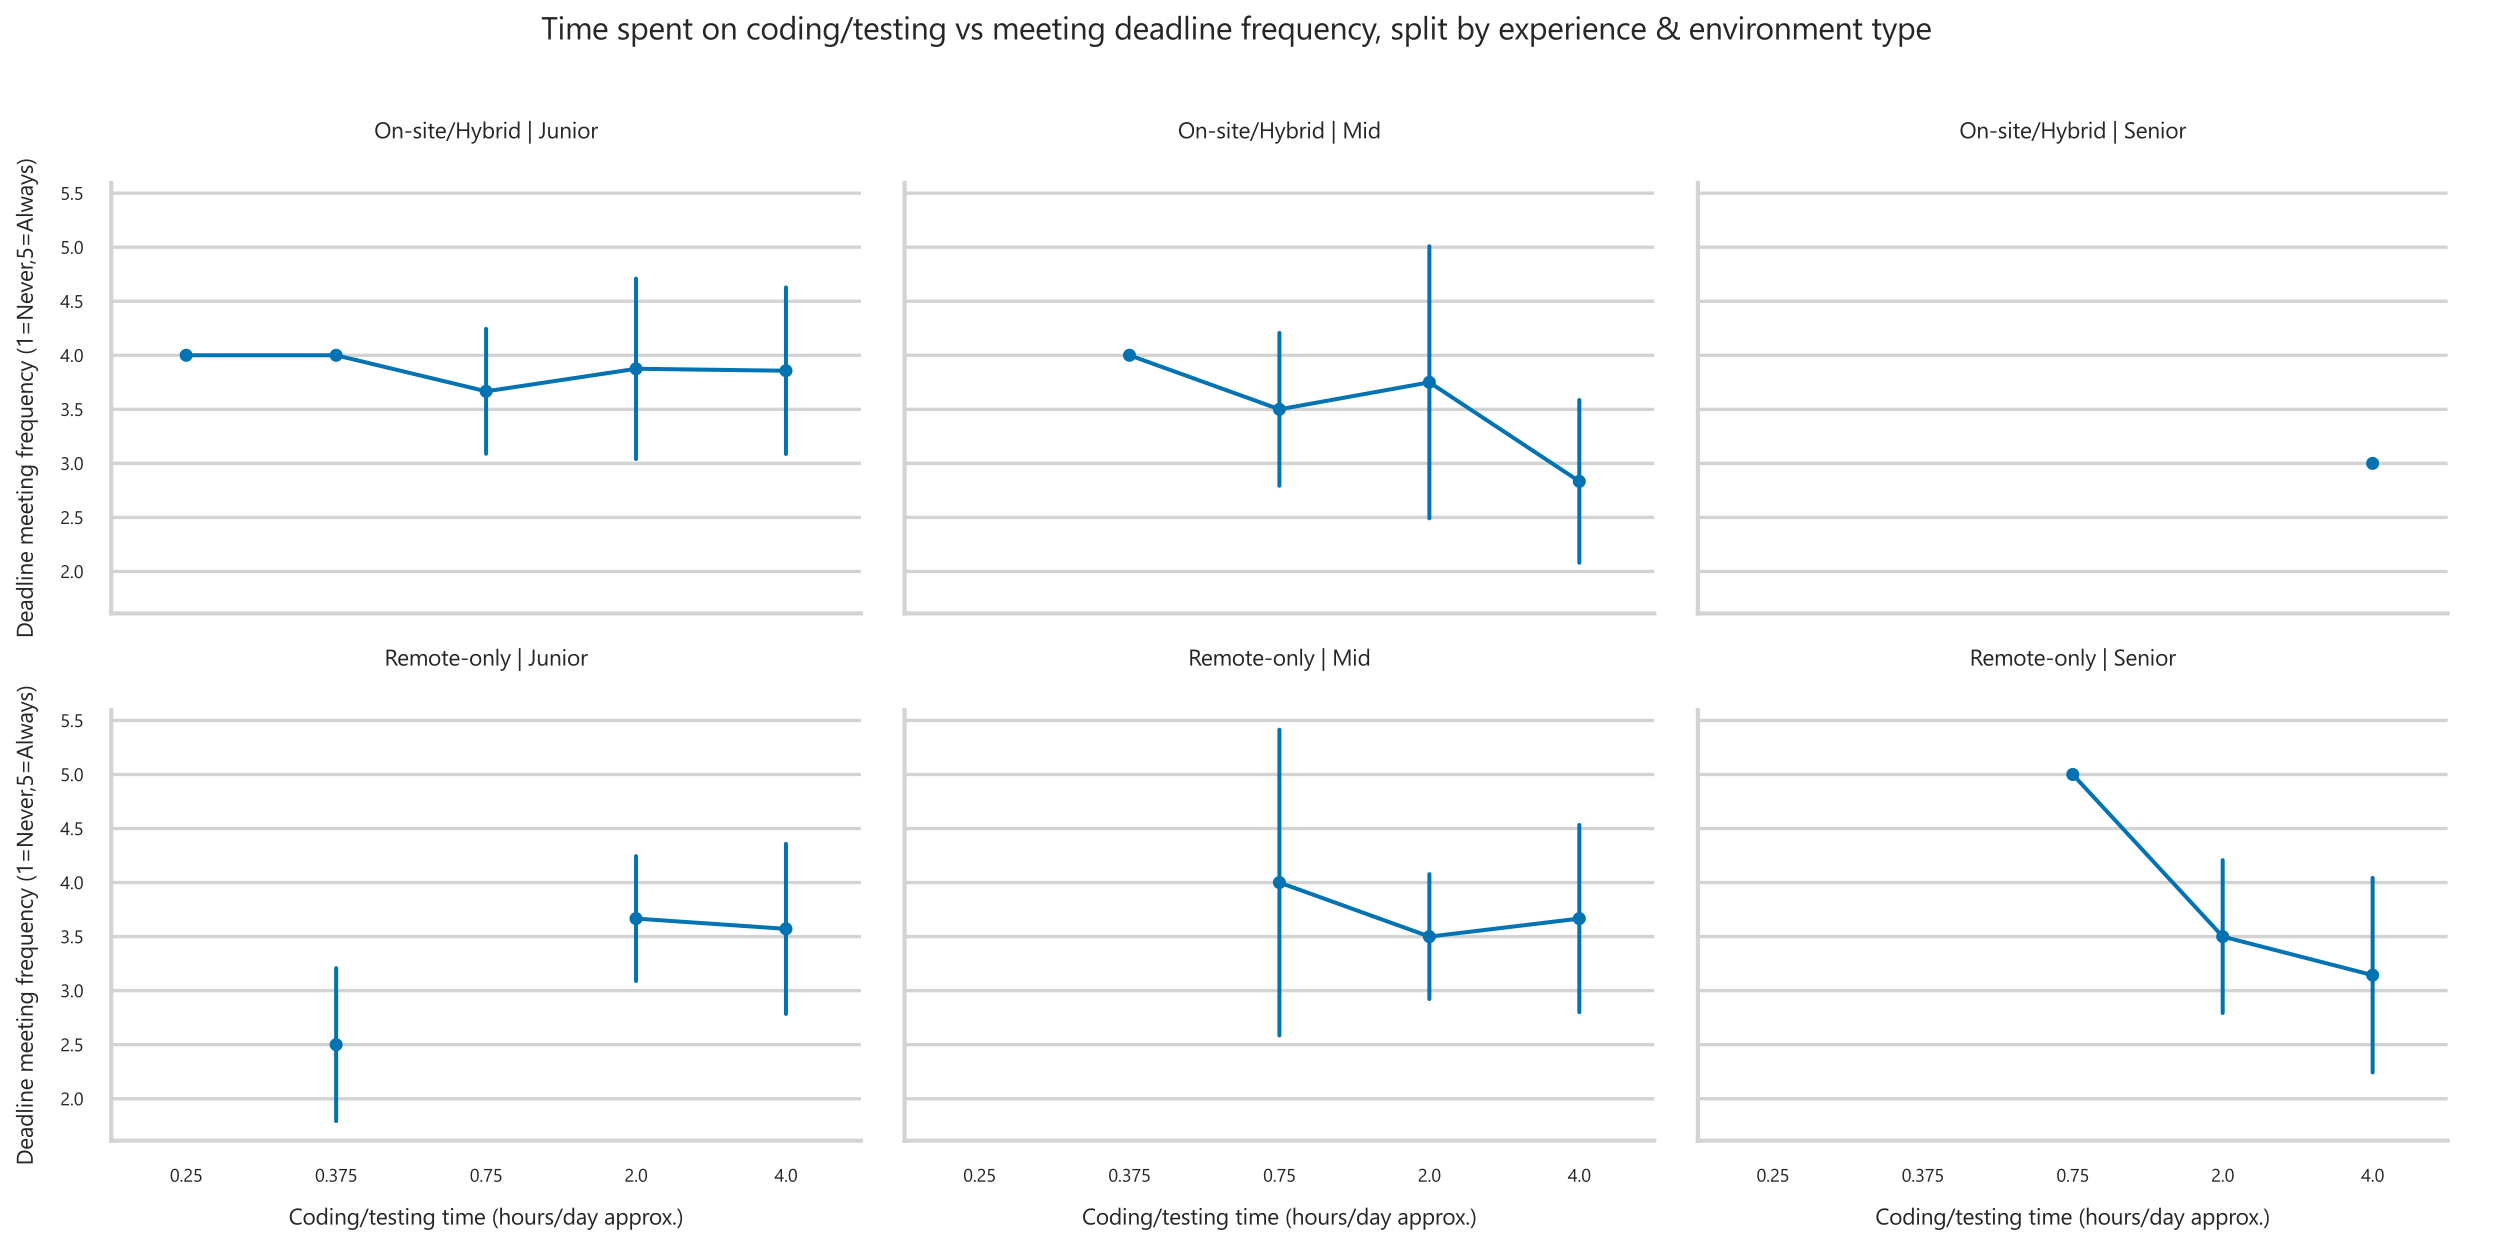 <?xml version="1.0" encoding="utf-8" standalone="no"?>
<!DOCTYPE svg PUBLIC "-//W3C//DTD SVG 1.1//EN"
  "http://www.w3.org/Graphics/SVG/1.1/DTD/svg11.dtd">
<svg xmlns:xlink="http://www.w3.org/1999/xlink" width="1122.109pt" height="559.199pt" viewBox="0 0 1122.109 559.199" xmlns="http://www.w3.org/2000/svg" version="1.1">
 <defs>
  <style type="text/css">*{stroke-linejoin: round; stroke-linecap: butt}</style>
 </defs>
 <g id="figure_1">
  <g id="patch_1">
   <path d="M 0 559.199 
L 1122.109 559.199 
L 1122.109 0 
L 0 0 
L 0 559.199 
z
" style="fill: none"/>
  </g>
  <g id="axes_1">
   <g id="patch_2">
    <path d="M 49.922 275.321 
L 386.429 275.321 
L 386.429 82.08 
L 49.922 82.08 
L 49.922 275.321 
z
" style="fill: none"/>
   </g>
   <g id="matplotlib.axis_1">
    <g id="xtick_1"/>
    <g id="xtick_2"/>
    <g id="xtick_3"/>
    <g id="xtick_4"/>
    <g id="xtick_5"/>
   </g>
   <g id="matplotlib.axis_2">
    <g id="ytick_1">
     <g id="line2d_1">
      <path d="M 49.922 256.491 
L 386.429 256.491 
" clip-path="url(#p07fdacf0bd)" style="fill: none; stroke: #d3d3d3; stroke-width: 1.5; stroke-linecap: round"/>
     </g>
     <g id="text_1">
      <!-- 2.0 -->
      <g style="fill: #262626" transform="translate(27.062 259.452) scale(0.08 -0.08)">
       <defs>
        <path id="SegoeUI-32" d="M 2413 3306 
Q 2413 3513 2348 3666 
Q 2284 3819 2173 3920 
Q 2063 4022 1913 4072 
Q 1763 4122 1588 4122 
Q 1438 4122 1294 4081 
Q 1150 4041 1014 3969 
Q 878 3897 751 3797 
Q 625 3697 516 3575 
L 516 4125 
Q 731 4334 998 4445 
Q 1266 4556 1650 4556 
Q 1925 4556 2159 4476 
Q 2394 4397 2566 4244 
Q 2738 4091 2836 3866 
Q 2934 3641 2934 3350 
Q 2934 3084 2873 2868 
Q 2813 2653 2689 2462 
Q 2566 2272 2378 2097 
Q 2191 1922 1938 1741 
Q 1622 1516 1417 1356 
Q 1213 1197 1092 1058 
Q 972 919 923 780 
Q 875 641 875 459 
L 3106 459 
L 3106 0 
L 341 0 
L 341 222 
Q 341 509 403 728 
Q 466 947 609 1144 
Q 753 1341 986 1537 
Q 1219 1734 1556 1981 
Q 1800 2156 1964 2315 
Q 2128 2475 2228 2634 
Q 2328 2794 2370 2958 
Q 2413 3122 2413 3306 
z
" transform="scale(0.016)"/>
        <path id="SegoeUI-2e" d="M 697 -69 
Q 553 -69 451 34 
Q 350 138 350 281 
Q 350 425 451 529 
Q 553 634 697 634 
Q 844 634 947 529 
Q 1050 425 1050 281 
Q 1050 138 947 34 
Q 844 -69 697 -69 
z
" transform="scale(0.016)"/>
        <path id="SegoeUI-30" d="M 3188 2259 
Q 3188 1697 3086 1262 
Q 2984 828 2792 529 
Q 2600 231 2320 76 
Q 2041 -78 1684 -78 
Q 1347 -78 1083 70 
Q 819 219 637 503 
Q 456 788 362 1202 
Q 269 1616 269 2150 
Q 269 2738 367 3188 
Q 466 3638 656 3942 
Q 847 4247 1130 4401 
Q 1413 4556 1778 4556 
Q 3188 4556 3188 2259 
z
M 2663 2209 
Q 2663 4122 1753 4122 
Q 794 4122 794 2175 
Q 794 359 1734 359 
Q 2663 359 2663 2209 
z
" transform="scale(0.016)"/>
       </defs>
       <use xlink:href="#SegoeUI-32"/>
       <use xlink:href="#SegoeUI-2e" x="53.906"/>
       <use xlink:href="#SegoeUI-30" x="75.586"/>
      </g>
     </g>
    </g>
    <g id="ytick_2">
     <g id="line2d_2">
      <path d="M 49.922 232.235 
L 386.429 232.235 
" clip-path="url(#p07fdacf0bd)" style="fill: none; stroke: #d3d3d3; stroke-width: 1.5; stroke-linecap: round"/>
     </g>
     <g id="text_2">
      <!-- 2.5 -->
      <g style="fill: #262626" transform="translate(27.062 235.196) scale(0.08 -0.08)">
       <defs>
        <path id="SegoeUI-35" d="M 3028 1369 
Q 3028 1041 2915 775 
Q 2803 509 2595 318 
Q 2388 128 2094 25 
Q 1800 -78 1441 -78 
Q 816 -78 513 109 
L 513 653 
Q 969 359 1447 359 
Q 1691 359 1886 431 
Q 2081 503 2218 631 
Q 2356 759 2429 940 
Q 2503 1122 2503 1338 
Q 2503 1775 2209 2023 
Q 1916 2272 1356 2272 
Q 1266 2272 1166 2269 
Q 1066 2266 966 2261 
Q 866 2256 770 2250 
Q 675 2244 597 2234 
L 750 4481 
L 2822 4481 
L 2822 4019 
L 1194 4019 
L 1103 2703 
Q 1203 2709 1315 2714 
Q 1428 2719 1516 2719 
Q 1872 2719 2153 2625 
Q 2434 2531 2629 2357 
Q 2825 2184 2926 1932 
Q 3028 1681 3028 1369 
z
" transform="scale(0.016)"/>
       </defs>
       <use xlink:href="#SegoeUI-32"/>
       <use xlink:href="#SegoeUI-2e" x="53.906"/>
       <use xlink:href="#SegoeUI-35" x="75.586"/>
      </g>
     </g>
    </g>
    <g id="ytick_3">
     <g id="line2d_3">
      <path d="M 49.922 207.98 
L 386.429 207.98 
" clip-path="url(#p07fdacf0bd)" style="fill: none; stroke: #d3d3d3; stroke-width: 1.5; stroke-linecap: round"/>
     </g>
     <g id="text_3">
      <!-- 3.0 -->
      <g style="fill: #262626" transform="translate(27.062 210.941) scale(0.08 -0.08)">
       <defs>
        <path id="SegoeUI-33" d="M 2978 1269 
Q 2978 966 2864 717 
Q 2750 469 2542 292 
Q 2334 116 2043 19 
Q 1753 -78 1403 -78 
Q 763 -78 384 166 
L 384 716 
Q 838 359 1422 359 
Q 1656 359 1845 418 
Q 2034 478 2170 590 
Q 2306 703 2379 862 
Q 2453 1022 2453 1222 
Q 2453 2100 1203 2100 
L 831 2100 
L 831 2534 
L 1184 2534 
Q 2291 2534 2291 3359 
Q 2291 4122 1447 4122 
Q 972 4122 556 3803 
L 556 4300 
Q 984 4556 1575 4556 
Q 1856 4556 2084 4478 
Q 2313 4400 2475 4259 
Q 2638 4119 2727 3922 
Q 2816 3725 2816 3488 
Q 2816 2603 1922 2350 
L 1922 2338 
Q 2150 2313 2344 2227 
Q 2538 2141 2678 2003 
Q 2819 1866 2898 1680 
Q 2978 1494 2978 1269 
z
" transform="scale(0.016)"/>
       </defs>
       <use xlink:href="#SegoeUI-33"/>
       <use xlink:href="#SegoeUI-2e" x="53.906"/>
       <use xlink:href="#SegoeUI-30" x="75.586"/>
      </g>
     </g>
    </g>
    <g id="ytick_4">
     <g id="line2d_4">
      <path d="M 49.922 183.724 
L 386.429 183.724 
" clip-path="url(#p07fdacf0bd)" style="fill: none; stroke: #d3d3d3; stroke-width: 1.5; stroke-linecap: round"/>
     </g>
     <g id="text_4">
      <!-- 3.5 -->
      <g style="fill: #262626" transform="translate(27.062 186.685) scale(0.08 -0.08)">
       <use xlink:href="#SegoeUI-33"/>
       <use xlink:href="#SegoeUI-2e" x="53.906"/>
       <use xlink:href="#SegoeUI-35" x="75.586"/>
      </g>
     </g>
    </g>
    <g id="ytick_5">
     <g id="line2d_5">
      <path d="M 49.922 159.469 
L 386.429 159.469 
" clip-path="url(#p07fdacf0bd)" style="fill: none; stroke: #d3d3d3; stroke-width: 1.5; stroke-linecap: round"/>
     </g>
     <g id="text_5">
      <!-- 4.0 -->
      <g style="fill: #262626" transform="translate(27.062 162.43) scale(0.08 -0.08)">
       <defs>
        <path id="SegoeUI-34" d="M 2656 4481 
L 2656 1522 
L 3231 1522 
L 3231 1053 
L 2656 1053 
L 2656 0 
L 2150 0 
L 2150 1053 
L 44 1053 
L 44 1497 
Q 338 1828 638 2204 
Q 938 2581 1211 2968 
Q 1484 3356 1717 3742 
Q 1950 4128 2109 4481 
L 2656 4481 
z
M 622 1522 
L 2150 1522 
L 2150 3716 
Q 1916 3306 1706 2984 
Q 1497 2663 1308 2400 
Q 1119 2138 947 1925 
Q 775 1713 622 1522 
z
" transform="scale(0.016)"/>
       </defs>
       <use xlink:href="#SegoeUI-34"/>
       <use xlink:href="#SegoeUI-2e" x="53.906"/>
       <use xlink:href="#SegoeUI-30" x="75.586"/>
      </g>
     </g>
    </g>
    <g id="ytick_6">
     <g id="line2d_6">
      <path d="M 49.922 135.213 
L 386.429 135.213 
" clip-path="url(#p07fdacf0bd)" style="fill: none; stroke: #d3d3d3; stroke-width: 1.5; stroke-linecap: round"/>
     </g>
     <g id="text_6">
      <!-- 4.5 -->
      <g style="fill: #262626" transform="translate(27.062 138.174) scale(0.08 -0.08)">
       <use xlink:href="#SegoeUI-34"/>
       <use xlink:href="#SegoeUI-2e" x="53.906"/>
       <use xlink:href="#SegoeUI-35" x="75.586"/>
      </g>
     </g>
    </g>
    <g id="ytick_7">
     <g id="line2d_7">
      <path d="M 49.922 110.958 
L 386.429 110.958 
" clip-path="url(#p07fdacf0bd)" style="fill: none; stroke: #d3d3d3; stroke-width: 1.5; stroke-linecap: round"/>
     </g>
     <g id="text_7">
      <!-- 5.0 -->
      <g style="fill: #262626" transform="translate(27.062 113.919) scale(0.08 -0.08)">
       <use xlink:href="#SegoeUI-35"/>
       <use xlink:href="#SegoeUI-2e" x="53.906"/>
       <use xlink:href="#SegoeUI-30" x="75.586"/>
      </g>
     </g>
    </g>
    <g id="ytick_8">
     <g id="line2d_8">
      <path d="M 49.922 86.702 
L 386.429 86.702 
" clip-path="url(#p07fdacf0bd)" style="fill: none; stroke: #d3d3d3; stroke-width: 1.5; stroke-linecap: round"/>
     </g>
     <g id="text_8">
      <!-- 5.5 -->
      <g style="fill: #262626" transform="translate(27.062 89.663) scale(0.08 -0.08)">
       <use xlink:href="#SegoeUI-35"/>
       <use xlink:href="#SegoeUI-2e" x="53.906"/>
       <use xlink:href="#SegoeUI-35" x="75.586"/>
      </g>
     </g>
    </g>
    <g id="text_9">
     <!-- Deadline meeting frequency (1=Never,5=Always) -->
     <g style="fill: #262626" transform="translate(14.709 286.451) rotate(-90) scale(0.1 -0.1)">
      <defs>
       <path id="SegoeUI-44" d="M 588 0 
L 588 4481 
L 1825 4481 
Q 4194 4481 4194 2297 
Q 4194 1259 3536 629 
Q 2878 0 1775 0 
L 588 0 
z
M 1113 4006 
L 1113 475 
L 1781 475 
Q 2663 475 3153 947 
Q 3644 1419 3644 2284 
Q 3644 4006 1813 4006 
L 1113 4006 
z
" transform="scale(0.016)"/>
       <path id="SegoeUI-65" d="M 3091 1472 
L 831 1472 
Q 844 938 1119 647 
Q 1394 356 1875 356 
Q 2416 356 2869 713 
L 2869 231 
Q 2447 -75 1753 -75 
Q 1075 -75 687 361 
Q 300 797 300 1588 
Q 300 2334 723 2804 
Q 1147 3275 1775 3275 
Q 2403 3275 2747 2869 
Q 3091 2463 3091 1741 
L 3091 1472 
z
M 2566 1906 
Q 2563 2350 2352 2597 
Q 2141 2844 1766 2844 
Q 1403 2844 1150 2584 
Q 897 2325 838 1906 
L 2566 1906 
z
" transform="scale(0.016)"/>
       <path id="SegoeUI-61" d="M 2809 0 
L 2297 0 
L 2297 500 
L 2284 500 
Q 1950 -75 1300 -75 
Q 822 -75 551 178 
Q 281 431 281 850 
Q 281 1747 1338 1894 
L 2297 2028 
Q 2297 2844 1638 2844 
Q 1059 2844 594 2450 
L 594 2975 
Q 1066 3275 1681 3275 
Q 2809 3275 2809 2081 
L 2809 0 
z
M 2297 1619 
L 1525 1513 
Q 1169 1463 987 1336 
Q 806 1209 806 888 
Q 806 653 973 504 
Q 1141 356 1419 356 
Q 1800 356 2048 623 
Q 2297 891 2297 1300 
L 2297 1619 
z
" transform="scale(0.016)"/>
       <path id="SegoeUI-64" d="M 3250 0 
L 2738 0 
L 2738 544 
L 2725 544 
Q 2369 -75 1625 -75 
Q 1022 -75 661 354 
Q 300 784 300 1525 
Q 300 2319 700 2797 
Q 1100 3275 1766 3275 
Q 2425 3275 2725 2756 
L 2738 2756 
L 2738 4738 
L 3250 4738 
L 3250 0 
z
M 2738 1447 
L 2738 1919 
Q 2738 2306 2481 2575 
Q 2225 2844 1831 2844 
Q 1363 2844 1094 2500 
Q 825 2156 825 1550 
Q 825 997 1083 676 
Q 1341 356 1775 356 
Q 2203 356 2470 665 
Q 2738 975 2738 1447 
z
" transform="scale(0.016)"/>
       <path id="SegoeUI-6c" d="M 1031 0 
L 519 0 
L 519 4738 
L 1031 4738 
L 1031 0 
z
" transform="scale(0.016)"/>
       <path id="SegoeUI-69" d="M 781 4013 
Q 644 4013 547 4106 
Q 450 4200 450 4344 
Q 450 4488 547 4583 
Q 644 4678 781 4678 
Q 922 4678 1020 4583 
Q 1119 4488 1119 4344 
Q 1119 4206 1020 4109 
Q 922 4013 781 4013 
z
M 1031 0 
L 519 0 
L 519 3200 
L 1031 3200 
L 1031 0 
z
" transform="scale(0.016)"/>
       <path id="SegoeUI-6e" d="M 3175 0 
L 2663 0 
L 2663 1825 
Q 2663 2844 1919 2844 
Q 1534 2844 1282 2555 
Q 1031 2266 1031 1825 
L 1031 0 
L 519 0 
L 519 3200 
L 1031 3200 
L 1031 2669 
L 1044 2669 
Q 1406 3275 2094 3275 
Q 2619 3275 2897 2936 
Q 3175 2597 3175 1956 
L 3175 0 
z
" transform="scale(0.016)"/>
       <path id="SegoeUI-20" transform="scale(0.016)"/>
       <path id="SegoeUI-6d" d="M 5063 0 
L 4550 0 
L 4550 1838 
Q 4550 2369 4386 2606 
Q 4222 2844 3834 2844 
Q 3506 2844 3276 2544 
Q 3047 2244 3047 1825 
L 3047 0 
L 2534 0 
L 2534 1900 
Q 2534 2844 1806 2844 
Q 1469 2844 1250 2561 
Q 1031 2278 1031 1825 
L 1031 0 
L 519 0 
L 519 3200 
L 1031 3200 
L 1031 2694 
L 1044 2694 
Q 1384 3275 2038 3275 
Q 2366 3275 2609 3092 
Q 2853 2909 2944 2613 
Q 3300 3275 4006 3275 
Q 5063 3275 5063 1972 
L 5063 0 
z
" transform="scale(0.016)"/>
       <path id="SegoeUI-74" d="M 2003 31 
Q 1822 -69 1525 -69 
Q 684 -69 684 869 
L 684 2763 
L 134 2763 
L 134 3200 
L 684 3200 
L 684 3981 
L 1197 4147 
L 1197 3200 
L 2003 3200 
L 2003 2763 
L 1197 2763 
L 1197 959 
Q 1197 638 1306 500 
Q 1416 363 1669 363 
Q 1863 363 2003 469 
L 2003 31 
z
" transform="scale(0.016)"/>
       <path id="SegoeUI-67" d="M 3250 256 
Q 3250 -1506 1563 -1506 
Q 969 -1506 525 -1281 
L 525 -769 
Q 1066 -1069 1556 -1069 
Q 2738 -1069 2738 188 
L 2738 538 
L 2725 538 
Q 2359 -75 1625 -75 
Q 1028 -75 664 351 
Q 300 778 300 1497 
Q 300 2313 692 2794 
Q 1084 3275 1766 3275 
Q 2413 3275 2725 2756 
L 2738 2756 
L 2738 3200 
L 3250 3200 
L 3250 256 
z
M 2738 1447 
L 2738 1919 
Q 2738 2300 2480 2572 
Q 2222 2844 1838 2844 
Q 1363 2844 1094 2498 
Q 825 2153 825 1531 
Q 825 997 1083 676 
Q 1341 356 1766 356 
Q 2197 356 2467 662 
Q 2738 969 2738 1447 
z
" transform="scale(0.016)"/>
       <path id="SegoeUI-66" d="M 2100 4288 
Q 1950 4372 1759 4372 
Q 1222 4372 1222 3694 
L 1222 3200 
L 1972 3200 
L 1972 2763 
L 1222 2763 
L 1222 0 
L 713 0 
L 713 2763 
L 166 2763 
L 166 3200 
L 713 3200 
L 713 3719 
Q 713 4222 1003 4514 
Q 1294 4806 1728 4806 
Q 1963 4806 2100 4750 
L 2100 4288 
z
" transform="scale(0.016)"/>
       <path id="SegoeUI-72" d="M 2188 2681 
Q 2053 2784 1800 2784 
Q 1472 2784 1251 2475 
Q 1031 2166 1031 1631 
L 1031 0 
L 519 0 
L 519 3200 
L 1031 3200 
L 1031 2541 
L 1044 2541 
Q 1153 2878 1378 3067 
Q 1603 3256 1881 3256 
Q 2081 3256 2188 3213 
L 2188 2681 
z
" transform="scale(0.016)"/>
       <path id="SegoeUI-71" d="M 3250 -1472 
L 2738 -1472 
L 2738 550 
L 2725 550 
Q 2391 -75 1631 -75 
Q 1028 -75 664 354 
Q 300 784 300 1525 
Q 300 2322 700 2798 
Q 1100 3275 1775 3275 
Q 2431 3275 2725 2756 
L 2738 2756 
L 2738 3200 
L 3250 3200 
L 3250 -1472 
z
M 2738 1441 
L 2738 1906 
Q 2738 2300 2480 2572 
Q 2222 2844 1825 2844 
Q 1363 2844 1094 2501 
Q 825 2159 825 1538 
Q 825 984 1084 670 
Q 1344 356 1753 356 
Q 2203 356 2470 664 
Q 2738 972 2738 1441 
z
" transform="scale(0.016)"/>
       <path id="SegoeUI-75" d="M 3106 0 
L 2594 0 
L 2594 506 
L 2581 506 
Q 2263 -75 1594 -75 
Q 450 -75 450 1288 
L 450 3200 
L 959 3200 
L 959 1369 
Q 959 356 1734 356 
Q 2109 356 2351 632 
Q 2594 909 2594 1356 
L 2594 3200 
L 3106 3200 
L 3106 0 
z
" transform="scale(0.016)"/>
       <path id="SegoeUI-63" d="M 2700 147 
Q 2331 -75 1825 -75 
Q 1141 -75 720 370 
Q 300 816 300 1525 
Q 300 2316 753 2795 
Q 1206 3275 1963 3275 
Q 2384 3275 2706 3119 
L 2706 2594 
Q 2350 2844 1944 2844 
Q 1453 2844 1139 2492 
Q 825 2141 825 1569 
Q 825 1006 1120 681 
Q 1416 356 1913 356 
Q 2331 356 2700 634 
L 2700 147 
z
" transform="scale(0.016)"/>
       <path id="SegoeUI-79" d="M 3066 3200 
L 1594 -513 
Q 1200 -1506 488 -1506 
Q 288 -1506 153 -1466 
L 153 -1006 
Q 319 -1063 456 -1063 
Q 844 -1063 1038 -600 
L 1294 6 
L 44 3200 
L 613 3200 
L 1478 738 
Q 1494 691 1544 494 
L 1563 494 
Q 1578 569 1625 731 
L 2534 3200 
L 3066 3200 
z
" transform="scale(0.016)"/>
       <path id="SegoeUI-28" d="M 1863 -1019 
L 1406 -1019 
Q 438 88 438 1709 
Q 438 3338 1406 4481 
L 1869 4481 
Q 888 3294 888 1716 
Q 888 150 1863 -1019 
z
" transform="scale(0.016)"/>
       <path id="SegoeUI-31" d="M 2263 0 
L 1750 0 
L 1750 3872 
Q 1691 3813 1577 3736 
Q 1463 3659 1320 3584 
Q 1178 3509 1020 3443 
Q 863 3378 713 3341 
L 713 3859 
Q 881 3906 1070 3986 
Q 1259 4066 1442 4164 
Q 1625 4263 1787 4370 
Q 1950 4478 2069 4581 
L 2263 4581 
L 2263 0 
z
" transform="scale(0.016)"/>
       <path id="SegoeUI-3d" d="M 3663 2325 
L 725 2325 
L 725 2738 
L 3663 2738 
L 3663 2325 
z
M 3663 994 
L 725 994 
L 725 1406 
L 3663 1406 
L 3663 994 
z
" transform="scale(0.016)"/>
       <path id="SegoeUI-4e" d="M 4200 0 
L 3556 0 
L 1250 3572 
Q 1163 3706 1106 3853 
L 1088 3853 
Q 1113 3709 1113 3238 
L 1113 0 
L 588 0 
L 588 4481 
L 1269 4481 
L 3513 966 
Q 3653 747 3694 666 
L 3706 666 
Q 3675 859 3675 1325 
L 3675 4481 
L 4200 4481 
L 4200 0 
z
" transform="scale(0.016)"/>
       <path id="SegoeUI-76" d="M 3034 3200 
L 1759 0 
L 1256 0 
L 44 3200 
L 606 3200 
L 1419 875 
Q 1509 619 1531 428 
L 1544 428 
Q 1575 669 1644 863 
L 2494 3200 
L 3034 3200 
z
" transform="scale(0.016)"/>
       <path id="SegoeUI-2c" d="M 988 713 
L 488 -825 
L 122 -825 
L 488 713 
L 988 713 
z
" transform="scale(0.016)"/>
       <path id="SegoeUI-41" d="M 4056 0 
L 3475 0 
L 3000 1256 
L 1100 1256 
L 653 0 
L 69 0 
L 1788 4481 
L 2331 4481 
L 4056 0 
z
M 2828 1728 
L 2125 3638 
Q 2091 3731 2056 3938 
L 2044 3938 
Q 2013 3747 1972 3638 
L 1275 1728 
L 2828 1728 
z
" transform="scale(0.016)"/>
       <path id="SegoeUI-77" d="M 4550 3200 
L 3591 0 
L 3059 0 
L 2400 2291 
Q 2363 2422 2350 2588 
L 2338 2588 
Q 2328 2475 2272 2297 
L 1556 0 
L 1044 0 
L 75 3200 
L 613 3200 
L 1275 794 
Q 1306 684 1319 506 
L 1344 506 
Q 1353 644 1400 800 
L 2138 3200 
L 2606 3200 
L 3269 788 
Q 3300 672 3316 500 
L 3341 500 
Q 3347 622 3394 788 
L 4044 3200 
L 4550 3200 
z
" transform="scale(0.016)"/>
       <path id="SegoeUI-73" d="M 325 116 
L 325 666 
Q 744 356 1247 356 
Q 1922 356 1922 806 
Q 1922 934 1864 1023 
Q 1806 1113 1707 1181 
Q 1609 1250 1476 1304 
Q 1344 1359 1191 1419 
Q 978 1503 817 1589 
Q 656 1675 548 1783 
Q 441 1891 386 2028 
Q 331 2166 331 2350 
Q 331 2575 434 2748 
Q 538 2922 709 3039 
Q 881 3156 1101 3215 
Q 1322 3275 1556 3275 
Q 1972 3275 2300 3131 
L 2300 2613 
Q 1947 2844 1488 2844 
Q 1344 2844 1228 2811 
Q 1113 2778 1030 2718 
Q 947 2659 901 2576 
Q 856 2494 856 2394 
Q 856 2269 901 2184 
Q 947 2100 1034 2034 
Q 1122 1969 1247 1916 
Q 1372 1863 1531 1800 
Q 1744 1719 1912 1633 
Q 2081 1547 2200 1439 
Q 2319 1331 2383 1190 
Q 2447 1050 2447 856 
Q 2447 619 2342 444 
Q 2238 269 2063 153 
Q 1888 38 1659 -18 
Q 1431 -75 1181 -75 
Q 688 -75 325 116 
z
" transform="scale(0.016)"/>
       <path id="SegoeUI-29" d="M 531 -1019 
L 75 -1019 
Q 1050 150 1050 1716 
Q 1050 3294 69 4481 
L 531 4481 
Q 1506 3338 1506 1709 
Q 1506 88 531 -1019 
z
" transform="scale(0.016)"/>
      </defs>
      <use xlink:href="#SegoeUI-44"/>
      <use xlink:href="#SegoeUI-65" x="70.117"/>
      <use xlink:href="#SegoeUI-61" x="122.412"/>
      <use xlink:href="#SegoeUI-64" x="173.291"/>
      <use xlink:href="#SegoeUI-6c" x="232.178"/>
      <use xlink:href="#SegoeUI-69" x="256.396"/>
      <use xlink:href="#SegoeUI-6e" x="280.615"/>
      <use xlink:href="#SegoeUI-65" x="337.207"/>
      <use xlink:href="#SegoeUI-20" x="389.502"/>
      <use xlink:href="#SegoeUI-6d" x="416.895"/>
      <use xlink:href="#SegoeUI-65" x="503.027"/>
      <use xlink:href="#SegoeUI-65" x="555.322"/>
      <use xlink:href="#SegoeUI-74" x="607.617"/>
      <use xlink:href="#SegoeUI-69" x="641.504"/>
      <use xlink:href="#SegoeUI-6e" x="665.723"/>
      <use xlink:href="#SegoeUI-67" x="722.314"/>
      <use xlink:href="#SegoeUI-20" x="781.201"/>
      <use xlink:href="#SegoeUI-66" x="808.594"/>
      <use xlink:href="#SegoeUI-72" x="839.893"/>
      <use xlink:href="#SegoeUI-65" x="873.283"/>
      <use xlink:href="#SegoeUI-71" x="925.578"/>
      <use xlink:href="#SegoeUI-75" x="984.465"/>
      <use xlink:href="#SegoeUI-65" x="1041.057"/>
      <use xlink:href="#SegoeUI-6e" x="1093.352"/>
      <use xlink:href="#SegoeUI-63" x="1149.943"/>
      <use xlink:href="#SegoeUI-79" x="1196.135"/>
      <use xlink:href="#SegoeUI-20" x="1244.523"/>
      <use xlink:href="#SegoeUI-28" x="1271.916"/>
      <use xlink:href="#SegoeUI-31" x="1302.092"/>
      <use xlink:href="#SegoeUI-3d" x="1355.998"/>
      <use xlink:href="#SegoeUI-4e" x="1424.406"/>
      <use xlink:href="#SegoeUI-65" x="1499.211"/>
      <use xlink:href="#SegoeUI-76" x="1551.506"/>
      <use xlink:href="#SegoeUI-65" x="1598.781"/>
      <use xlink:href="#SegoeUI-72" x="1651.076"/>
      <use xlink:href="#SegoeUI-2c" x="1678.092"/>
      <use xlink:href="#SegoeUI-35" x="1699.771"/>
      <use xlink:href="#SegoeUI-3d" x="1753.678"/>
      <use xlink:href="#SegoeUI-41" x="1822.086"/>
      <use xlink:href="#SegoeUI-6c" x="1886.588"/>
      <use xlink:href="#SegoeUI-77" x="1910.807"/>
      <use xlink:href="#SegoeUI-61" x="1983.072"/>
      <use xlink:href="#SegoeUI-79" x="2033.951"/>
      <use xlink:href="#SegoeUI-73" x="2082.34"/>
      <use xlink:href="#SegoeUI-29" x="2124.771"/>
     </g>
    </g>
   </g>
   <g id="line2d_9">
    <path d="M 83.573 159.469 
L 150.874 159.469 
L 218.176 175.639 
L 285.477 165.533 
L 352.778 166.399 
" clip-path="url(#p07fdacf0bd)" style="fill: none; stroke: #0173b2; stroke-width: 1.8; stroke-linecap: round"/>
    <defs>
     <path id="mbfa5038d82" d="M 0 2.256 
C 0.598 2.256 1.172 2.018 1.595 1.595 
C 2.018 1.172 2.256 0.598 2.256 0 
C 2.256 -0.598 2.018 -1.172 1.595 -1.595 
C 1.172 -2.018 0.598 -2.256 0 -2.256 
C -0.598 -2.256 -1.172 -2.018 -1.595 -1.595 
C -2.018 -1.172 -2.256 -0.598 -2.256 0 
C -2.256 0.598 -2.018 1.172 -1.595 1.595 
C -1.172 2.018 -0.598 2.256 0 2.256 
z
" style="stroke: #0173b2; stroke-width: 1.35"/>
    </defs>
    <g clip-path="url(#p07fdacf0bd)">
     <use xlink:href="#mbfa5038d82" x="83.573" y="159.469" style="fill: #0173b2; stroke: #0173b2; stroke-width: 1.35"/>
     <use xlink:href="#mbfa5038d82" x="150.874" y="159.469" style="fill: #0173b2; stroke: #0173b2; stroke-width: 1.35"/>
     <use xlink:href="#mbfa5038d82" x="218.176" y="175.639" style="fill: #0173b2; stroke: #0173b2; stroke-width: 1.35"/>
     <use xlink:href="#mbfa5038d82" x="285.477" y="165.533" style="fill: #0173b2; stroke: #0173b2; stroke-width: 1.35"/>
     <use xlink:href="#mbfa5038d82" x="352.778" y="166.399" style="fill: #0173b2; stroke: #0173b2; stroke-width: 1.35"/>
    </g>
   </g>
   <g id="line2d_10">
    <path clip-path="url(#p07fdacf0bd)" style="fill: none; stroke: #0173b2; stroke-width: 1.8; stroke-linecap: round"/>
   </g>
   <g id="line2d_11">
    <path d="M 150.874 159.469 
L 150.874 159.469 
" clip-path="url(#p07fdacf0bd)" style="fill: none; stroke: #0173b2; stroke-width: 1.8; stroke-linecap: round"/>
   </g>
   <g id="line2d_12">
    <path d="M 218.176 203.647 
L 218.176 147.631 
" clip-path="url(#p07fdacf0bd)" style="fill: none; stroke: #0173b2; stroke-width: 1.8; stroke-linecap: round"/>
   </g>
   <g id="line2d_13">
    <path d="M 285.477 206.016 
L 285.477 125.049 
" clip-path="url(#p07fdacf0bd)" style="fill: none; stroke: #0173b2; stroke-width: 1.8; stroke-linecap: round"/>
   </g>
   <g id="line2d_14">
    <path d="M 352.778 203.768 
L 352.778 129.029 
" clip-path="url(#p07fdacf0bd)" style="fill: none; stroke: #0173b2; stroke-width: 1.8; stroke-linecap: round"/>
   </g>
   <g id="patch_3">
    <path d="M 49.922 275.321 
L 49.922 82.08 
" style="fill: none; stroke: #d3d3d3; stroke-width: 1.875; stroke-linejoin: miter; stroke-linecap: square"/>
   </g>
   <g id="patch_4">
    <path d="M 49.922 275.321 
L 386.429 275.321 
" style="fill: none; stroke: #d3d3d3; stroke-width: 1.875; stroke-linejoin: miter; stroke-linecap: square"/>
   </g>
   <g id="text_10">
    <!-- On-site/Hybrid | Junior -->
    <g style="fill: #262626" transform="translate(167.963 62.08) scale(0.1 -0.1)">
     <defs>
      <path id="SegoeUI-4f" d="M 2394 -75 
Q 1441 -75 867 553 
Q 294 1181 294 2188 
Q 294 3269 878 3912 
Q 1463 4556 2469 4556 
Q 3397 4556 3964 3931 
Q 4531 3306 4531 2297 
Q 4531 1200 3950 562 
Q 3369 -75 2394 -75 
z
M 2431 4081 
Q 1725 4081 1284 3572 
Q 844 3063 844 2234 
Q 844 1406 1273 901 
Q 1703 397 2394 397 
Q 3131 397 3556 878 
Q 3981 1359 3981 2225 
Q 3981 3113 3568 3597 
Q 3156 4081 2431 4081 
z
" transform="scale(0.016)"/>
      <path id="SegoeUI-2d" d="M 2156 1581 
L 450 1581 
L 450 1984 
L 2156 1984 
L 2156 1581 
z
" transform="scale(0.016)"/>
      <path id="SegoeUI-2f" d="M 2541 4481 
L 391 -744 
L -88 -744 
L 2056 4481 
L 2541 4481 
z
" transform="scale(0.016)"/>
      <path id="SegoeUI-48" d="M 3956 0 
L 3431 0 
L 3431 2044 
L 1113 2044 
L 1113 0 
L 588 0 
L 588 4481 
L 1113 4481 
L 1113 2516 
L 3431 2516 
L 3431 4481 
L 3956 4481 
L 3956 0 
z
" transform="scale(0.016)"/>
      <path id="SegoeUI-62" d="M 1044 463 
L 1031 463 
L 1031 0 
L 519 0 
L 519 4738 
L 1031 4738 
L 1031 2638 
L 1044 2638 
Q 1422 3275 2150 3275 
Q 2766 3275 3114 2845 
Q 3463 2416 3463 1694 
Q 3463 891 3072 408 
Q 2681 -75 2003 -75 
Q 1369 -75 1044 463 
z
M 1031 1753 
L 1031 1306 
Q 1031 909 1289 632 
Q 1547 356 1944 356 
Q 2409 356 2673 712 
Q 2938 1069 2938 1703 
Q 2938 2238 2691 2541 
Q 2444 2844 2022 2844 
Q 1575 2844 1303 2533 
Q 1031 2222 1031 1753 
z
" transform="scale(0.016)"/>
      <path id="SegoeUI-7c" d="M 1000 -1506 
L 538 -1506 
L 538 4894 
L 1000 4894 
L 1000 -1506 
z
" transform="scale(0.016)"/>
      <path id="SegoeUI-4a" d="M 1734 1606 
Q 1734 809 1396 367 
Q 1059 -75 494 -75 
Q 231 -75 63 0 
L 63 519 
Q 231 397 500 397 
Q 1209 397 1209 1600 
L 1209 4481 
L 1734 4481 
L 1734 1606 
z
" transform="scale(0.016)"/>
      <path id="SegoeUI-6f" d="M 1856 -75 
Q 1147 -75 723 373 
Q 300 822 300 1563 
Q 300 2369 740 2822 
Q 1181 3275 1931 3275 
Q 2647 3275 3048 2834 
Q 3450 2394 3450 1613 
Q 3450 847 3017 386 
Q 2584 -75 1856 -75 
z
M 1894 2844 
Q 1400 2844 1112 2508 
Q 825 2172 825 1581 
Q 825 1013 1115 684 
Q 1406 356 1894 356 
Q 2391 356 2658 678 
Q 2925 1000 2925 1594 
Q 2925 2194 2658 2519 
Q 2391 2844 1894 2844 
z
" transform="scale(0.016)"/>
     </defs>
     <use xlink:href="#SegoeUI-4f"/>
     <use xlink:href="#SegoeUI-6e" x="75.391"/>
     <use xlink:href="#SegoeUI-2d" x="131.982"/>
     <use xlink:href="#SegoeUI-73" x="171.973"/>
     <use xlink:href="#SegoeUI-69" x="214.404"/>
     <use xlink:href="#SegoeUI-74" x="238.623"/>
     <use xlink:href="#SegoeUI-65" x="271.76"/>
     <use xlink:href="#SegoeUI-2f" x="324.055"/>
     <use xlink:href="#SegoeUI-48" x="363.02"/>
     <use xlink:href="#SegoeUI-79" x="434.016"/>
     <use xlink:href="#SegoeUI-62" x="482.404"/>
     <use xlink:href="#SegoeUI-72" x="541.193"/>
     <use xlink:href="#SegoeUI-69" x="575.959"/>
     <use xlink:href="#SegoeUI-64" x="600.178"/>
     <use xlink:href="#SegoeUI-20" x="659.064"/>
     <use xlink:href="#SegoeUI-7c" x="686.457"/>
     <use xlink:href="#SegoeUI-20" x="710.383"/>
     <use xlink:href="#SegoeUI-4a" x="737.775"/>
     <use xlink:href="#SegoeUI-75" x="773.469"/>
     <use xlink:href="#SegoeUI-6e" x="830.061"/>
     <use xlink:href="#SegoeUI-69" x="886.652"/>
     <use xlink:href="#SegoeUI-6f" x="910.871"/>
     <use xlink:href="#SegoeUI-72" x="969.465"/>
    </g>
   </g>
  </g>
  <g id="axes_2">
   <g id="patch_5">
    <path d="M 406.006 275.321 
L 742.512 275.321 
L 742.512 82.08 
L 406.006 82.08 
L 406.006 275.321 
z
" style="fill: none"/>
   </g>
   <g id="matplotlib.axis_3">
    <g id="xtick_6"/>
    <g id="xtick_7"/>
    <g id="xtick_8"/>
    <g id="xtick_9"/>
    <g id="xtick_10"/>
   </g>
   <g id="matplotlib.axis_4">
    <g id="ytick_9">
     <g id="line2d_15">
      <path d="M 406.006 256.491 
L 742.512 256.491 
" clip-path="url(#p2f185bcb53)" style="fill: none; stroke: #d3d3d3; stroke-width: 1.5; stroke-linecap: round"/>
     </g>
    </g>
    <g id="ytick_10">
     <g id="line2d_16">
      <path d="M 406.006 232.235 
L 742.512 232.235 
" clip-path="url(#p2f185bcb53)" style="fill: none; stroke: #d3d3d3; stroke-width: 1.5; stroke-linecap: round"/>
     </g>
    </g>
    <g id="ytick_11">
     <g id="line2d_17">
      <path d="M 406.006 207.98 
L 742.512 207.98 
" clip-path="url(#p2f185bcb53)" style="fill: none; stroke: #d3d3d3; stroke-width: 1.5; stroke-linecap: round"/>
     </g>
    </g>
    <g id="ytick_12">
     <g id="line2d_18">
      <path d="M 406.006 183.724 
L 742.512 183.724 
" clip-path="url(#p2f185bcb53)" style="fill: none; stroke: #d3d3d3; stroke-width: 1.5; stroke-linecap: round"/>
     </g>
    </g>
    <g id="ytick_13">
     <g id="line2d_19">
      <path d="M 406.006 159.469 
L 742.512 159.469 
" clip-path="url(#p2f185bcb53)" style="fill: none; stroke: #d3d3d3; stroke-width: 1.5; stroke-linecap: round"/>
     </g>
    </g>
    <g id="ytick_14">
     <g id="line2d_20">
      <path d="M 406.006 135.213 
L 742.512 135.213 
" clip-path="url(#p2f185bcb53)" style="fill: none; stroke: #d3d3d3; stroke-width: 1.5; stroke-linecap: round"/>
     </g>
    </g>
    <g id="ytick_15">
     <g id="line2d_21">
      <path d="M 406.006 110.958 
L 742.512 110.958 
" clip-path="url(#p2f185bcb53)" style="fill: none; stroke: #d3d3d3; stroke-width: 1.5; stroke-linecap: round"/>
     </g>
    </g>
    <g id="ytick_16">
     <g id="line2d_22">
      <path d="M 406.006 86.702 
L 742.512 86.702 
" clip-path="url(#p2f185bcb53)" style="fill: none; stroke: #d3d3d3; stroke-width: 1.5; stroke-linecap: round"/>
     </g>
    </g>
   </g>
   <g id="line2d_23">
    <path d="M 506.957 159.469 
L 574.259 183.724 
L 641.56 171.596 
L 708.861 216.065 
" clip-path="url(#p2f185bcb53)" style="fill: none; stroke: #0173b2; stroke-width: 1.8; stroke-linecap: round"/>
    <g clip-path="url(#p2f185bcb53)">
     <use xlink:href="#mbfa5038d82" x="506.957" y="159.469" style="fill: #0173b2; stroke: #0173b2; stroke-width: 1.35"/>
     <use xlink:href="#mbfa5038d82" x="574.259" y="183.724" style="fill: #0173b2; stroke: #0173b2; stroke-width: 1.35"/>
     <use xlink:href="#mbfa5038d82" x="641.56" y="171.596" style="fill: #0173b2; stroke: #0173b2; stroke-width: 1.35"/>
     <use xlink:href="#mbfa5038d82" x="708.861" y="216.065" style="fill: #0173b2; stroke: #0173b2; stroke-width: 1.35"/>
    </g>
   </g>
   <g id="line2d_24">
    <path clip-path="url(#p2f185bcb53)" style="fill: none; stroke: #0173b2; stroke-width: 1.8; stroke-linecap: round"/>
   </g>
   <g id="line2d_25">
    <path clip-path="url(#p2f185bcb53)" style="fill: none; stroke: #0173b2; stroke-width: 1.8; stroke-linecap: round"/>
   </g>
   <g id="line2d_26">
    <path d="M 574.259 218.027 
L 574.259 149.422 
" clip-path="url(#p2f185bcb53)" style="fill: none; stroke: #0173b2; stroke-width: 1.8; stroke-linecap: round"/>
   </g>
   <g id="line2d_27">
    <path d="M 641.56 232.638 
L 641.56 110.555 
" clip-path="url(#p2f185bcb53)" style="fill: none; stroke: #0173b2; stroke-width: 1.8; stroke-linecap: round"/>
   </g>
   <g id="line2d_28">
    <path d="M 708.861 252.583 
L 708.861 179.547 
" clip-path="url(#p2f185bcb53)" style="fill: none; stroke: #0173b2; stroke-width: 1.8; stroke-linecap: round"/>
   </g>
   <g id="patch_6">
    <path d="M 406.006 275.321 
L 406.006 82.08 
" style="fill: none; stroke: #d3d3d3; stroke-width: 1.875; stroke-linejoin: miter; stroke-linecap: square"/>
   </g>
   <g id="patch_7">
    <path d="M 406.006 275.321 
L 742.512 275.321 
" style="fill: none; stroke: #d3d3d3; stroke-width: 1.875; stroke-linejoin: miter; stroke-linecap: square"/>
   </g>
   <g id="text_11">
    <!-- On-site/Hybrid | Mid -->
    <g style="fill: #262626" transform="translate(528.724 62.08) scale(0.1 -0.1)">
     <defs>
      <path id="SegoeUI-4d" d="M 5156 0 
L 4634 0 
L 4634 3006 
Q 4634 3363 4678 3878 
L 4666 3878 
Q 4591 3575 4531 3444 
L 3000 0 
L 2744 0 
L 1216 3419 
Q 1150 3569 1081 3878 
L 1069 3878 
Q 1094 3609 1094 3000 
L 1094 0 
L 588 0 
L 588 4481 
L 1281 4481 
L 2656 1356 
Q 2816 997 2863 819 
L 2881 819 
Q 3016 1188 3097 1369 
L 4500 4481 
L 5156 4481 
L 5156 0 
z
" transform="scale(0.016)"/>
     </defs>
     <use xlink:href="#SegoeUI-4f"/>
     <use xlink:href="#SegoeUI-6e" x="75.391"/>
     <use xlink:href="#SegoeUI-2d" x="131.982"/>
     <use xlink:href="#SegoeUI-73" x="171.973"/>
     <use xlink:href="#SegoeUI-69" x="214.404"/>
     <use xlink:href="#SegoeUI-74" x="238.623"/>
     <use xlink:href="#SegoeUI-65" x="271.76"/>
     <use xlink:href="#SegoeUI-2f" x="324.055"/>
     <use xlink:href="#SegoeUI-48" x="363.02"/>
     <use xlink:href="#SegoeUI-79" x="434.016"/>
     <use xlink:href="#SegoeUI-62" x="482.404"/>
     <use xlink:href="#SegoeUI-72" x="541.193"/>
     <use xlink:href="#SegoeUI-69" x="575.959"/>
     <use xlink:href="#SegoeUI-64" x="600.178"/>
     <use xlink:href="#SegoeUI-20" x="659.064"/>
     <use xlink:href="#SegoeUI-7c" x="686.457"/>
     <use xlink:href="#SegoeUI-20" x="710.383"/>
     <use xlink:href="#SegoeUI-4d" x="737.775"/>
     <use xlink:href="#SegoeUI-69" x="827.57"/>
     <use xlink:href="#SegoeUI-64" x="851.789"/>
    </g>
   </g>
  </g>
  <g id="axes_3">
   <g id="patch_8">
    <path d="M 762.089 275.321 
L 1098.595 275.321 
L 1098.595 82.08 
L 762.089 82.08 
L 762.089 275.321 
z
" style="fill: none"/>
   </g>
   <g id="matplotlib.axis_5">
    <g id="xtick_11"/>
    <g id="xtick_12"/>
    <g id="xtick_13"/>
    <g id="xtick_14"/>
    <g id="xtick_15"/>
   </g>
   <g id="matplotlib.axis_6">
    <g id="ytick_17">
     <g id="line2d_29">
      <path d="M 762.089 256.491 
L 1098.595 256.491 
" clip-path="url(#p688ae097eb)" style="fill: none; stroke: #d3d3d3; stroke-width: 1.5; stroke-linecap: round"/>
     </g>
    </g>
    <g id="ytick_18">
     <g id="line2d_30">
      <path d="M 762.089 232.235 
L 1098.595 232.235 
" clip-path="url(#p688ae097eb)" style="fill: none; stroke: #d3d3d3; stroke-width: 1.5; stroke-linecap: round"/>
     </g>
    </g>
    <g id="ytick_19">
     <g id="line2d_31">
      <path d="M 762.089 207.98 
L 1098.595 207.98 
" clip-path="url(#p688ae097eb)" style="fill: none; stroke: #d3d3d3; stroke-width: 1.5; stroke-linecap: round"/>
     </g>
    </g>
    <g id="ytick_20">
     <g id="line2d_32">
      <path d="M 762.089 183.724 
L 1098.595 183.724 
" clip-path="url(#p688ae097eb)" style="fill: none; stroke: #d3d3d3; stroke-width: 1.5; stroke-linecap: round"/>
     </g>
    </g>
    <g id="ytick_21">
     <g id="line2d_33">
      <path d="M 762.089 159.469 
L 1098.595 159.469 
" clip-path="url(#p688ae097eb)" style="fill: none; stroke: #d3d3d3; stroke-width: 1.5; stroke-linecap: round"/>
     </g>
    </g>
    <g id="ytick_22">
     <g id="line2d_34">
      <path d="M 762.089 135.213 
L 1098.595 135.213 
" clip-path="url(#p688ae097eb)" style="fill: none; stroke: #d3d3d3; stroke-width: 1.5; stroke-linecap: round"/>
     </g>
    </g>
    <g id="ytick_23">
     <g id="line2d_35">
      <path d="M 762.089 110.958 
L 1098.595 110.958 
" clip-path="url(#p688ae097eb)" style="fill: none; stroke: #d3d3d3; stroke-width: 1.5; stroke-linecap: round"/>
     </g>
    </g>
    <g id="ytick_24">
     <g id="line2d_36">
      <path d="M 762.089 86.702 
L 1098.595 86.702 
" clip-path="url(#p688ae097eb)" style="fill: none; stroke: #d3d3d3; stroke-width: 1.5; stroke-linecap: round"/>
     </g>
    </g>
   </g>
   <g id="line2d_37">
    <path d="M 1064.944 207.98 
" clip-path="url(#p688ae097eb)" style="fill: none; stroke: #0173b2; stroke-width: 1.8; stroke-linecap: round"/>
    <g clip-path="url(#p688ae097eb)">
     <use xlink:href="#mbfa5038d82" x="1064.944" y="207.98" style="fill: #0173b2; stroke: #0173b2; stroke-width: 1.35"/>
    </g>
   </g>
   <g id="line2d_38">
    <path clip-path="url(#p688ae097eb)" style="fill: none; stroke: #0173b2; stroke-width: 1.8; stroke-linecap: round"/>
   </g>
   <g id="line2d_39">
    <path clip-path="url(#p688ae097eb)" style="fill: none; stroke: #0173b2; stroke-width: 1.8; stroke-linecap: round"/>
   </g>
   <g id="line2d_40">
    <path clip-path="url(#p688ae097eb)" style="fill: none; stroke: #0173b2; stroke-width: 1.8; stroke-linecap: round"/>
   </g>
   <g id="line2d_41">
    <path clip-path="url(#p688ae097eb)" style="fill: none; stroke: #0173b2; stroke-width: 1.8; stroke-linecap: round"/>
   </g>
   <g id="line2d_42">
    <path clip-path="url(#p688ae097eb)" style="fill: none; stroke: #0173b2; stroke-width: 1.8; stroke-linecap: round"/>
   </g>
   <g id="patch_9">
    <path d="M 762.089 275.321 
L 762.089 82.08 
" style="fill: none; stroke: #d3d3d3; stroke-width: 1.875; stroke-linejoin: miter; stroke-linecap: square"/>
   </g>
   <g id="patch_10">
    <path d="M 762.089 275.321 
L 1098.595 275.321 
" style="fill: none; stroke: #d3d3d3; stroke-width: 1.875; stroke-linejoin: miter; stroke-linecap: square"/>
   </g>
   <g id="text_12">
    <!-- On-site/Hybrid | Senior -->
    <g style="fill: #262626" transform="translate(879.472 62.08) scale(0.1 -0.1)">
     <defs>
      <path id="SegoeUI-53" d="M 378 181 
L 378 800 
Q 484 706 632 631 
Q 781 556 945 504 
Q 1109 453 1275 425 
Q 1441 397 1581 397 
Q 2066 397 2305 576 
Q 2544 756 2544 1094 
Q 2544 1275 2464 1409 
Q 2384 1544 2243 1655 
Q 2103 1766 1911 1867 
Q 1719 1969 1497 2081 
Q 1263 2200 1059 2322 
Q 856 2444 706 2591 
Q 556 2738 470 2923 
Q 384 3109 384 3359 
Q 384 3666 518 3892 
Q 653 4119 872 4266 
Q 1091 4413 1370 4484 
Q 1650 4556 1941 4556 
Q 2603 4556 2906 4397 
L 2906 3806 
Q 2509 4081 1888 4081 
Q 1716 4081 1544 4045 
Q 1372 4009 1237 3928 
Q 1103 3847 1018 3719 
Q 934 3591 934 3406 
Q 934 3234 998 3109 
Q 1063 2984 1188 2881 
Q 1313 2778 1492 2681 
Q 1672 2584 1906 2469 
Q 2147 2350 2362 2219 
Q 2578 2088 2740 1928 
Q 2903 1769 2998 1575 
Q 3094 1381 3094 1131 
Q 3094 800 2964 570 
Q 2834 341 2614 197 
Q 2394 53 2106 -11 
Q 1819 -75 1500 -75 
Q 1394 -75 1237 -58 
Q 1081 -41 918 -8 
Q 756 25 611 73 
Q 466 122 378 181 
z
" transform="scale(0.016)"/>
     </defs>
     <use xlink:href="#SegoeUI-4f"/>
     <use xlink:href="#SegoeUI-6e" x="75.391"/>
     <use xlink:href="#SegoeUI-2d" x="131.982"/>
     <use xlink:href="#SegoeUI-73" x="171.973"/>
     <use xlink:href="#SegoeUI-69" x="214.404"/>
     <use xlink:href="#SegoeUI-74" x="238.623"/>
     <use xlink:href="#SegoeUI-65" x="271.76"/>
     <use xlink:href="#SegoeUI-2f" x="324.055"/>
     <use xlink:href="#SegoeUI-48" x="363.02"/>
     <use xlink:href="#SegoeUI-79" x="434.016"/>
     <use xlink:href="#SegoeUI-62" x="482.404"/>
     <use xlink:href="#SegoeUI-72" x="541.193"/>
     <use xlink:href="#SegoeUI-69" x="575.959"/>
     <use xlink:href="#SegoeUI-64" x="600.178"/>
     <use xlink:href="#SegoeUI-20" x="659.064"/>
     <use xlink:href="#SegoeUI-7c" x="686.457"/>
     <use xlink:href="#SegoeUI-20" x="710.383"/>
     <use xlink:href="#SegoeUI-53" x="737.775"/>
     <use xlink:href="#SegoeUI-65" x="790.9"/>
     <use xlink:href="#SegoeUI-6e" x="843.195"/>
     <use xlink:href="#SegoeUI-69" x="899.787"/>
     <use xlink:href="#SegoeUI-6f" x="924.006"/>
     <use xlink:href="#SegoeUI-72" x="982.6"/>
    </g>
   </g>
  </g>
  <g id="axes_4">
   <g id="patch_11">
    <path d="M 49.922 511.98 
L 386.429 511.98 
L 386.429 318.739 
L 49.922 318.739 
L 49.922 511.98 
z
" style="fill: none"/>
   </g>
   <g id="matplotlib.axis_7">
    <g id="xtick_16">
     <g id="text_13">
      <!-- 0.25 -->
      <g style="fill: #262626" transform="translate(76.237 530.403) scale(0.08 -0.08)">
       <use xlink:href="#SegoeUI-30"/>
       <use xlink:href="#SegoeUI-2e" x="53.906"/>
       <use xlink:href="#SegoeUI-32" x="75.586"/>
       <use xlink:href="#SegoeUI-35" x="129.492"/>
      </g>
     </g>
    </g>
    <g id="xtick_17">
     <g id="text_14">
      <!-- 0.375 -->
      <g style="fill: #262626" transform="translate(141.382 530.403) scale(0.08 -0.08)">
       <defs>
        <path id="SegoeUI-37" d="M 3156 4184 
Q 3053 4006 2908 3740 
Q 2763 3475 2600 3144 
Q 2438 2813 2269 2431 
Q 2100 2050 1953 1644 
Q 1806 1238 1695 820 
Q 1584 403 1534 0 
L 984 0 
Q 1041 400 1158 817 
Q 1275 1234 1423 1636 
Q 1572 2038 1737 2409 
Q 1903 2781 2059 3093 
Q 2216 3406 2345 3645 
Q 2475 3884 2553 4019 
L 306 4019 
L 306 4481 
L 3156 4481 
L 3156 4184 
z
" transform="scale(0.016)"/>
       </defs>
       <use xlink:href="#SegoeUI-30"/>
       <use xlink:href="#SegoeUI-2e" x="53.906"/>
       <use xlink:href="#SegoeUI-33" x="75.586"/>
       <use xlink:href="#SegoeUI-37" x="129.492"/>
       <use xlink:href="#SegoeUI-35" x="183.398"/>
      </g>
     </g>
    </g>
    <g id="xtick_18">
     <g id="text_15">
      <!-- 0.75 -->
      <g style="fill: #262626" transform="translate(210.839 530.403) scale(0.08 -0.08)">
       <use xlink:href="#SegoeUI-30"/>
       <use xlink:href="#SegoeUI-2e" x="53.906"/>
       <use xlink:href="#SegoeUI-37" x="75.586"/>
       <use xlink:href="#SegoeUI-35" x="129.492"/>
      </g>
     </g>
    </g>
    <g id="xtick_19">
     <g id="text_16">
      <!-- 2.0 -->
      <g style="fill: #262626" transform="translate(280.297 530.403) scale(0.08 -0.08)">
       <use xlink:href="#SegoeUI-32"/>
       <use xlink:href="#SegoeUI-2e" x="53.906"/>
       <use xlink:href="#SegoeUI-30" x="75.586"/>
      </g>
     </g>
    </g>
    <g id="xtick_20">
     <g id="text_17">
      <!-- 4.0 -->
      <g style="fill: #262626" transform="translate(347.598 530.403) scale(0.08 -0.08)">
       <use xlink:href="#SegoeUI-34"/>
       <use xlink:href="#SegoeUI-2e" x="53.906"/>
       <use xlink:href="#SegoeUI-30" x="75.586"/>
      </g>
     </g>
    </g>
    <g id="text_18">
     <!-- Coding/testing time (hours/day approx.) -->
     <g style="fill: #262626" transform="translate(129.568 549.646) scale(0.1 -0.1)">
      <defs>
       <path id="SegoeUI-43" d="M 3638 188 
Q 3141 -75 2400 -75 
Q 1444 -75 869 540 
Q 294 1156 294 2156 
Q 294 3231 941 3893 
Q 1588 4556 2581 4556 
Q 3219 4556 3638 4372 
L 3638 3813 
Q 3156 4081 2575 4081 
Q 1803 4081 1323 3565 
Q 844 3050 844 2188 
Q 844 1369 1292 883 
Q 1741 397 2469 397 
Q 3144 397 3638 697 
L 3638 188 
z
" transform="scale(0.016)"/>
       <path id="SegoeUI-68" d="M 3175 0 
L 2663 0 
L 2663 1844 
Q 2663 2844 1919 2844 
Q 1544 2844 1287 2555 
Q 1031 2266 1031 1813 
L 1031 0 
L 519 0 
L 519 4738 
L 1031 4738 
L 1031 2669 
L 1044 2669 
Q 1413 3275 2094 3275 
Q 3175 3275 3175 1972 
L 3175 0 
z
" transform="scale(0.016)"/>
       <path id="SegoeUI-70" d="M 1044 463 
L 1031 463 
L 1031 -1472 
L 519 -1472 
L 519 3200 
L 1031 3200 
L 1031 2638 
L 1044 2638 
Q 1422 3275 2150 3275 
Q 2769 3275 3116 2845 
Q 3463 2416 3463 1694 
Q 3463 891 3072 408 
Q 2681 -75 2003 -75 
Q 1381 -75 1044 463 
z
M 1031 1753 
L 1031 1306 
Q 1031 909 1289 632 
Q 1547 356 1944 356 
Q 2409 356 2673 712 
Q 2938 1069 2938 1703 
Q 2938 2238 2691 2541 
Q 2444 2844 2022 2844 
Q 1575 2844 1303 2533 
Q 1031 2222 1031 1753 
z
" transform="scale(0.016)"/>
       <path id="SegoeUI-78" d="M 2856 3200 
L 1781 1581 
L 2838 0 
L 2241 0 
L 1613 1038 
Q 1553 1134 1472 1281 
L 1459 1281 
Q 1444 1253 1313 1038 
L 672 0 
L 81 0 
L 1172 1569 
L 128 3200 
L 725 3200 
L 1344 2106 
Q 1413 1984 1478 1856 
L 1491 1856 
L 2291 3200 
L 2856 3200 
z
" transform="scale(0.016)"/>
      </defs>
      <use xlink:href="#SegoeUI-43"/>
      <use xlink:href="#SegoeUI-6f" x="61.914"/>
      <use xlink:href="#SegoeUI-64" x="120.508"/>
      <use xlink:href="#SegoeUI-69" x="179.395"/>
      <use xlink:href="#SegoeUI-6e" x="203.613"/>
      <use xlink:href="#SegoeUI-67" x="260.205"/>
      <use xlink:href="#SegoeUI-2f" x="319.092"/>
      <use xlink:href="#SegoeUI-74" x="358.057"/>
      <use xlink:href="#SegoeUI-65" x="391.193"/>
      <use xlink:href="#SegoeUI-73" x="443.488"/>
      <use xlink:href="#SegoeUI-74" x="485.92"/>
      <use xlink:href="#SegoeUI-69" x="519.807"/>
      <use xlink:href="#SegoeUI-6e" x="544.025"/>
      <use xlink:href="#SegoeUI-67" x="600.617"/>
      <use xlink:href="#SegoeUI-20" x="659.504"/>
      <use xlink:href="#SegoeUI-74" x="686.896"/>
      <use xlink:href="#SegoeUI-69" x="720.783"/>
      <use xlink:href="#SegoeUI-6d" x="745.002"/>
      <use xlink:href="#SegoeUI-65" x="831.135"/>
      <use xlink:href="#SegoeUI-20" x="883.43"/>
      <use xlink:href="#SegoeUI-28" x="910.822"/>
      <use xlink:href="#SegoeUI-68" x="940.998"/>
      <use xlink:href="#SegoeUI-6f" x="997.59"/>
      <use xlink:href="#SegoeUI-75" x="1056.184"/>
      <use xlink:href="#SegoeUI-72" x="1112.775"/>
      <use xlink:href="#SegoeUI-73" x="1148.166"/>
      <use xlink:href="#SegoeUI-2f" x="1190.598"/>
      <use xlink:href="#SegoeUI-64" x="1229.562"/>
      <use xlink:href="#SegoeUI-61" x="1288.449"/>
      <use xlink:href="#SegoeUI-79" x="1339.328"/>
      <use xlink:href="#SegoeUI-20" x="1387.717"/>
      <use xlink:href="#SegoeUI-61" x="1415.109"/>
      <use xlink:href="#SegoeUI-70" x="1465.988"/>
      <use xlink:href="#SegoeUI-70" x="1524.777"/>
      <use xlink:href="#SegoeUI-72" x="1583.566"/>
      <use xlink:href="#SegoeUI-6f" x="1616.957"/>
      <use xlink:href="#SegoeUI-78" x="1674.301"/>
      <use xlink:href="#SegoeUI-2e" x="1720.199"/>
      <use xlink:href="#SegoeUI-29" x="1741.879"/>
     </g>
    </g>
   </g>
   <g id="matplotlib.axis_8">
    <g id="ytick_25">
     <g id="line2d_43">
      <path d="M 49.922 493.149 
L 386.429 493.149 
" clip-path="url(#p1f66265a9c)" style="fill: none; stroke: #d3d3d3; stroke-width: 1.5; stroke-linecap: round"/>
     </g>
     <g id="text_19">
      <!-- 2.0 -->
      <g style="fill: #262626" transform="translate(27.062 496.111) scale(0.08 -0.08)">
       <use xlink:href="#SegoeUI-32"/>
       <use xlink:href="#SegoeUI-2e" x="53.906"/>
       <use xlink:href="#SegoeUI-30" x="75.586"/>
      </g>
     </g>
    </g>
    <g id="ytick_26">
     <g id="line2d_44">
      <path d="M 49.922 468.894 
L 386.429 468.894 
" clip-path="url(#p1f66265a9c)" style="fill: none; stroke: #d3d3d3; stroke-width: 1.5; stroke-linecap: round"/>
     </g>
     <g id="text_20">
      <!-- 2.5 -->
      <g style="fill: #262626" transform="translate(27.062 471.855) scale(0.08 -0.08)">
       <use xlink:href="#SegoeUI-32"/>
       <use xlink:href="#SegoeUI-2e" x="53.906"/>
       <use xlink:href="#SegoeUI-35" x="75.586"/>
      </g>
     </g>
    </g>
    <g id="ytick_27">
     <g id="line2d_45">
      <path d="M 49.922 444.638 
L 386.429 444.638 
" clip-path="url(#p1f66265a9c)" style="fill: none; stroke: #d3d3d3; stroke-width: 1.5; stroke-linecap: round"/>
     </g>
     <g id="text_21">
      <!-- 3.0 -->
      <g style="fill: #262626" transform="translate(27.062 447.6) scale(0.08 -0.08)">
       <use xlink:href="#SegoeUI-33"/>
       <use xlink:href="#SegoeUI-2e" x="53.906"/>
       <use xlink:href="#SegoeUI-30" x="75.586"/>
      </g>
     </g>
    </g>
    <g id="ytick_28">
     <g id="line2d_46">
      <path d="M 49.922 420.383 
L 386.429 420.383 
" clip-path="url(#p1f66265a9c)" style="fill: none; stroke: #d3d3d3; stroke-width: 1.5; stroke-linecap: round"/>
     </g>
     <g id="text_22">
      <!-- 3.5 -->
      <g style="fill: #262626" transform="translate(27.062 423.344) scale(0.08 -0.08)">
       <use xlink:href="#SegoeUI-33"/>
       <use xlink:href="#SegoeUI-2e" x="53.906"/>
       <use xlink:href="#SegoeUI-35" x="75.586"/>
      </g>
     </g>
    </g>
    <g id="ytick_29">
     <g id="line2d_47">
      <path d="M 49.922 396.127 
L 386.429 396.127 
" clip-path="url(#p1f66265a9c)" style="fill: none; stroke: #d3d3d3; stroke-width: 1.5; stroke-linecap: round"/>
     </g>
     <g id="text_23">
      <!-- 4.0 -->
      <g style="fill: #262626" transform="translate(27.062 399.089) scale(0.08 -0.08)">
       <use xlink:href="#SegoeUI-34"/>
       <use xlink:href="#SegoeUI-2e" x="53.906"/>
       <use xlink:href="#SegoeUI-30" x="75.586"/>
      </g>
     </g>
    </g>
    <g id="ytick_30">
     <g id="line2d_48">
      <path d="M 49.922 371.872 
L 386.429 371.872 
" clip-path="url(#p1f66265a9c)" style="fill: none; stroke: #d3d3d3; stroke-width: 1.5; stroke-linecap: round"/>
     </g>
     <g id="text_24">
      <!-- 4.5 -->
      <g style="fill: #262626" transform="translate(27.062 374.833) scale(0.08 -0.08)">
       <use xlink:href="#SegoeUI-34"/>
       <use xlink:href="#SegoeUI-2e" x="53.906"/>
       <use xlink:href="#SegoeUI-35" x="75.586"/>
      </g>
     </g>
    </g>
    <g id="ytick_31">
     <g id="line2d_49">
      <path d="M 49.922 347.616 
L 386.429 347.616 
" clip-path="url(#p1f66265a9c)" style="fill: none; stroke: #d3d3d3; stroke-width: 1.5; stroke-linecap: round"/>
     </g>
     <g id="text_25">
      <!-- 5.0 -->
      <g style="fill: #262626" transform="translate(27.062 350.577) scale(0.08 -0.08)">
       <use xlink:href="#SegoeUI-35"/>
       <use xlink:href="#SegoeUI-2e" x="53.906"/>
       <use xlink:href="#SegoeUI-30" x="75.586"/>
      </g>
     </g>
    </g>
    <g id="ytick_32">
     <g id="line2d_50">
      <path d="M 49.922 323.361 
L 386.429 323.361 
" clip-path="url(#p1f66265a9c)" style="fill: none; stroke: #d3d3d3; stroke-width: 1.5; stroke-linecap: round"/>
     </g>
     <g id="text_26">
      <!-- 5.5 -->
      <g style="fill: #262626" transform="translate(27.062 326.322) scale(0.08 -0.08)">
       <use xlink:href="#SegoeUI-35"/>
       <use xlink:href="#SegoeUI-2e" x="53.906"/>
       <use xlink:href="#SegoeUI-35" x="75.586"/>
      </g>
     </g>
    </g>
    <g id="text_27">
     <!-- Deadline meeting frequency (1=Never,5=Always) -->
     <g style="fill: #262626" transform="translate(14.709 523.109) rotate(-90) scale(0.1 -0.1)">
      <use xlink:href="#SegoeUI-44"/>
      <use xlink:href="#SegoeUI-65" x="70.117"/>
      <use xlink:href="#SegoeUI-61" x="122.412"/>
      <use xlink:href="#SegoeUI-64" x="173.291"/>
      <use xlink:href="#SegoeUI-6c" x="232.178"/>
      <use xlink:href="#SegoeUI-69" x="256.396"/>
      <use xlink:href="#SegoeUI-6e" x="280.615"/>
      <use xlink:href="#SegoeUI-65" x="337.207"/>
      <use xlink:href="#SegoeUI-20" x="389.502"/>
      <use xlink:href="#SegoeUI-6d" x="416.895"/>
      <use xlink:href="#SegoeUI-65" x="503.027"/>
      <use xlink:href="#SegoeUI-65" x="555.322"/>
      <use xlink:href="#SegoeUI-74" x="607.617"/>
      <use xlink:href="#SegoeUI-69" x="641.504"/>
      <use xlink:href="#SegoeUI-6e" x="665.723"/>
      <use xlink:href="#SegoeUI-67" x="722.314"/>
      <use xlink:href="#SegoeUI-20" x="781.201"/>
      <use xlink:href="#SegoeUI-66" x="808.594"/>
      <use xlink:href="#SegoeUI-72" x="839.893"/>
      <use xlink:href="#SegoeUI-65" x="873.283"/>
      <use xlink:href="#SegoeUI-71" x="925.578"/>
      <use xlink:href="#SegoeUI-75" x="984.465"/>
      <use xlink:href="#SegoeUI-65" x="1041.057"/>
      <use xlink:href="#SegoeUI-6e" x="1093.352"/>
      <use xlink:href="#SegoeUI-63" x="1149.943"/>
      <use xlink:href="#SegoeUI-79" x="1196.135"/>
      <use xlink:href="#SegoeUI-20" x="1244.523"/>
      <use xlink:href="#SegoeUI-28" x="1271.916"/>
      <use xlink:href="#SegoeUI-31" x="1302.092"/>
      <use xlink:href="#SegoeUI-3d" x="1355.998"/>
      <use xlink:href="#SegoeUI-4e" x="1424.406"/>
      <use xlink:href="#SegoeUI-65" x="1499.211"/>
      <use xlink:href="#SegoeUI-76" x="1551.506"/>
      <use xlink:href="#SegoeUI-65" x="1598.781"/>
      <use xlink:href="#SegoeUI-72" x="1651.076"/>
      <use xlink:href="#SegoeUI-2c" x="1678.092"/>
      <use xlink:href="#SegoeUI-35" x="1699.771"/>
      <use xlink:href="#SegoeUI-3d" x="1753.678"/>
      <use xlink:href="#SegoeUI-41" x="1822.086"/>
      <use xlink:href="#SegoeUI-6c" x="1886.588"/>
      <use xlink:href="#SegoeUI-77" x="1910.807"/>
      <use xlink:href="#SegoeUI-61" x="1983.072"/>
      <use xlink:href="#SegoeUI-79" x="2033.951"/>
      <use xlink:href="#SegoeUI-73" x="2082.34"/>
      <use xlink:href="#SegoeUI-29" x="2124.771"/>
     </g>
    </g>
   </g>
   <g id="line2d_51">
    <path d="M 150.874 468.894 
M 285.477 412.298 
L 352.778 416.918 
" clip-path="url(#p1f66265a9c)" style="fill: none; stroke: #0173b2; stroke-width: 1.8; stroke-linecap: round"/>
    <g clip-path="url(#p1f66265a9c)">
     <use xlink:href="#mbfa5038d82" x="150.874" y="468.894" style="fill: #0173b2; stroke: #0173b2; stroke-width: 1.35"/>
     <use xlink:href="#mbfa5038d82" x="285.477" y="412.298" style="fill: #0173b2; stroke: #0173b2; stroke-width: 1.35"/>
     <use xlink:href="#mbfa5038d82" x="352.778" y="416.918" style="fill: #0173b2; stroke: #0173b2; stroke-width: 1.35"/>
    </g>
   </g>
   <g id="line2d_52">
    <path clip-path="url(#p1f66265a9c)" style="fill: none; stroke: #0173b2; stroke-width: 1.8; stroke-linecap: round"/>
   </g>
   <g id="line2d_53">
    <path d="M 150.874 503.196 
L 150.874 434.591 
" clip-path="url(#p1f66265a9c)" style="fill: none; stroke: #0173b2; stroke-width: 1.8; stroke-linecap: round"/>
   </g>
   <g id="line2d_54">
    <path clip-path="url(#p1f66265a9c)" style="fill: none; stroke: #0173b2; stroke-width: 1.8; stroke-linecap: round"/>
   </g>
   <g id="line2d_55">
    <path d="M 285.477 440.305 
L 285.477 384.29 
" clip-path="url(#p1f66265a9c)" style="fill: none; stroke: #0173b2; stroke-width: 1.8; stroke-linecap: round"/>
   </g>
   <g id="line2d_56">
    <path d="M 352.778 455.086 
L 352.778 378.749 
" clip-path="url(#p1f66265a9c)" style="fill: none; stroke: #0173b2; stroke-width: 1.8; stroke-linecap: round"/>
   </g>
   <g id="patch_12">
    <path d="M 49.922 511.98 
L 49.922 318.739 
" style="fill: none; stroke: #d3d3d3; stroke-width: 1.875; stroke-linejoin: miter; stroke-linecap: square"/>
   </g>
   <g id="patch_13">
    <path d="M 49.922 511.98 
L 386.429 511.98 
" style="fill: none; stroke: #d3d3d3; stroke-width: 1.875; stroke-linejoin: miter; stroke-linecap: square"/>
   </g>
   <g id="text_28">
    <!-- Remote-only | Junior -->
    <g style="fill: #262626" transform="translate(172.552 298.739) scale(0.1 -0.1)">
     <defs>
      <path id="SegoeUI-52" d="M 3800 0 
L 3175 0 
L 2425 1256 
Q 2322 1431 2225 1554 
Q 2128 1678 2026 1756 
Q 1925 1834 1808 1870 
Q 1691 1906 1544 1906 
L 1113 1906 
L 1113 0 
L 588 0 
L 588 4481 
L 1925 4481 
Q 2219 4481 2467 4407 
Q 2716 4334 2898 4184 
Q 3081 4034 3184 3811 
Q 3288 3588 3288 3288 
Q 3288 3053 3217 2858 
Q 3147 2663 3017 2509 
Q 2888 2356 2705 2248 
Q 2522 2141 2294 2081 
L 2294 2069 
Q 2406 2019 2489 1955 
Q 2572 1891 2647 1803 
Q 2722 1716 2795 1605 
Q 2869 1494 2959 1347 
L 3800 0 
z
M 1113 4006 
L 1113 2381 
L 1825 2381 
Q 2022 2381 2189 2440 
Q 2356 2500 2478 2611 
Q 2600 2722 2669 2883 
Q 2738 3044 2738 3244 
Q 2738 3603 2505 3804 
Q 2272 4006 1831 4006 
L 1113 4006 
z
" transform="scale(0.016)"/>
     </defs>
     <use xlink:href="#SegoeUI-52"/>
     <use xlink:href="#SegoeUI-65" x="57.064"/>
     <use xlink:href="#SegoeUI-6d" x="109.359"/>
     <use xlink:href="#SegoeUI-6f" x="195.492"/>
     <use xlink:href="#SegoeUI-74" x="254.086"/>
     <use xlink:href="#SegoeUI-65" x="287.223"/>
     <use xlink:href="#SegoeUI-2d" x="339.518"/>
     <use xlink:href="#SegoeUI-6f" x="379.508"/>
     <use xlink:href="#SegoeUI-6e" x="438.102"/>
     <use xlink:href="#SegoeUI-6c" x="494.693"/>
     <use xlink:href="#SegoeUI-79" x="518.912"/>
     <use xlink:href="#SegoeUI-20" x="567.301"/>
     <use xlink:href="#SegoeUI-7c" x="594.693"/>
     <use xlink:href="#SegoeUI-20" x="618.619"/>
     <use xlink:href="#SegoeUI-4a" x="646.012"/>
     <use xlink:href="#SegoeUI-75" x="681.705"/>
     <use xlink:href="#SegoeUI-6e" x="738.297"/>
     <use xlink:href="#SegoeUI-69" x="794.889"/>
     <use xlink:href="#SegoeUI-6f" x="819.107"/>
     <use xlink:href="#SegoeUI-72" x="877.701"/>
    </g>
   </g>
  </g>
  <g id="axes_5">
   <g id="patch_14">
    <path d="M 406.006 511.98 
L 742.512 511.98 
L 742.512 318.739 
L 406.006 318.739 
L 406.006 511.98 
z
" style="fill: none"/>
   </g>
   <g id="matplotlib.axis_9">
    <g id="xtick_21">
     <g id="text_29">
      <!-- 0.25 -->
      <g style="fill: #262626" transform="translate(432.32 530.403) scale(0.08 -0.08)">
       <use xlink:href="#SegoeUI-30"/>
       <use xlink:href="#SegoeUI-2e" x="53.906"/>
       <use xlink:href="#SegoeUI-32" x="75.586"/>
       <use xlink:href="#SegoeUI-35" x="129.492"/>
      </g>
     </g>
    </g>
    <g id="xtick_22">
     <g id="text_30">
      <!-- 0.375 -->
      <g style="fill: #262626" transform="translate(497.465 530.403) scale(0.08 -0.08)">
       <use xlink:href="#SegoeUI-30"/>
       <use xlink:href="#SegoeUI-2e" x="53.906"/>
       <use xlink:href="#SegoeUI-33" x="75.586"/>
       <use xlink:href="#SegoeUI-37" x="129.492"/>
       <use xlink:href="#SegoeUI-35" x="183.398"/>
      </g>
     </g>
    </g>
    <g id="xtick_23">
     <g id="text_31">
      <!-- 0.75 -->
      <g style="fill: #262626" transform="translate(566.922 530.403) scale(0.08 -0.08)">
       <use xlink:href="#SegoeUI-30"/>
       <use xlink:href="#SegoeUI-2e" x="53.906"/>
       <use xlink:href="#SegoeUI-37" x="75.586"/>
       <use xlink:href="#SegoeUI-35" x="129.492"/>
      </g>
     </g>
    </g>
    <g id="xtick_24">
     <g id="text_32">
      <!-- 2.0 -->
      <g style="fill: #262626" transform="translate(636.38 530.403) scale(0.08 -0.08)">
       <use xlink:href="#SegoeUI-32"/>
       <use xlink:href="#SegoeUI-2e" x="53.906"/>
       <use xlink:href="#SegoeUI-30" x="75.586"/>
      </g>
     </g>
    </g>
    <g id="xtick_25">
     <g id="text_33">
      <!-- 4.0 -->
      <g style="fill: #262626" transform="translate(703.681 530.403) scale(0.08 -0.08)">
       <use xlink:href="#SegoeUI-34"/>
       <use xlink:href="#SegoeUI-2e" x="53.906"/>
       <use xlink:href="#SegoeUI-30" x="75.586"/>
      </g>
     </g>
    </g>
    <g id="text_34">
     <!-- Coding/testing time (hours/day approx.) -->
     <g style="fill: #262626" transform="translate(485.652 549.646) scale(0.1 -0.1)">
      <use xlink:href="#SegoeUI-43"/>
      <use xlink:href="#SegoeUI-6f" x="61.914"/>
      <use xlink:href="#SegoeUI-64" x="120.508"/>
      <use xlink:href="#SegoeUI-69" x="179.395"/>
      <use xlink:href="#SegoeUI-6e" x="203.613"/>
      <use xlink:href="#SegoeUI-67" x="260.205"/>
      <use xlink:href="#SegoeUI-2f" x="319.092"/>
      <use xlink:href="#SegoeUI-74" x="358.057"/>
      <use xlink:href="#SegoeUI-65" x="391.193"/>
      <use xlink:href="#SegoeUI-73" x="443.488"/>
      <use xlink:href="#SegoeUI-74" x="485.92"/>
      <use xlink:href="#SegoeUI-69" x="519.807"/>
      <use xlink:href="#SegoeUI-6e" x="544.025"/>
      <use xlink:href="#SegoeUI-67" x="600.617"/>
      <use xlink:href="#SegoeUI-20" x="659.504"/>
      <use xlink:href="#SegoeUI-74" x="686.896"/>
      <use xlink:href="#SegoeUI-69" x="720.783"/>
      <use xlink:href="#SegoeUI-6d" x="745.002"/>
      <use xlink:href="#SegoeUI-65" x="831.135"/>
      <use xlink:href="#SegoeUI-20" x="883.43"/>
      <use xlink:href="#SegoeUI-28" x="910.822"/>
      <use xlink:href="#SegoeUI-68" x="940.998"/>
      <use xlink:href="#SegoeUI-6f" x="997.59"/>
      <use xlink:href="#SegoeUI-75" x="1056.184"/>
      <use xlink:href="#SegoeUI-72" x="1112.775"/>
      <use xlink:href="#SegoeUI-73" x="1148.166"/>
      <use xlink:href="#SegoeUI-2f" x="1190.598"/>
      <use xlink:href="#SegoeUI-64" x="1229.562"/>
      <use xlink:href="#SegoeUI-61" x="1288.449"/>
      <use xlink:href="#SegoeUI-79" x="1339.328"/>
      <use xlink:href="#SegoeUI-20" x="1387.717"/>
      <use xlink:href="#SegoeUI-61" x="1415.109"/>
      <use xlink:href="#SegoeUI-70" x="1465.988"/>
      <use xlink:href="#SegoeUI-70" x="1524.777"/>
      <use xlink:href="#SegoeUI-72" x="1583.566"/>
      <use xlink:href="#SegoeUI-6f" x="1616.957"/>
      <use xlink:href="#SegoeUI-78" x="1674.301"/>
      <use xlink:href="#SegoeUI-2e" x="1720.199"/>
      <use xlink:href="#SegoeUI-29" x="1741.879"/>
     </g>
    </g>
   </g>
   <g id="matplotlib.axis_10">
    <g id="ytick_33">
     <g id="line2d_57">
      <path d="M 406.006 493.149 
L 742.512 493.149 
" clip-path="url(#pe4efc36df9)" style="fill: none; stroke: #d3d3d3; stroke-width: 1.5; stroke-linecap: round"/>
     </g>
    </g>
    <g id="ytick_34">
     <g id="line2d_58">
      <path d="M 406.006 468.894 
L 742.512 468.894 
" clip-path="url(#pe4efc36df9)" style="fill: none; stroke: #d3d3d3; stroke-width: 1.5; stroke-linecap: round"/>
     </g>
    </g>
    <g id="ytick_35">
     <g id="line2d_59">
      <path d="M 406.006 444.638 
L 742.512 444.638 
" clip-path="url(#pe4efc36df9)" style="fill: none; stroke: #d3d3d3; stroke-width: 1.5; stroke-linecap: round"/>
     </g>
    </g>
    <g id="ytick_36">
     <g id="line2d_60">
      <path d="M 406.006 420.383 
L 742.512 420.383 
" clip-path="url(#pe4efc36df9)" style="fill: none; stroke: #d3d3d3; stroke-width: 1.5; stroke-linecap: round"/>
     </g>
    </g>
    <g id="ytick_37">
     <g id="line2d_61">
      <path d="M 406.006 396.127 
L 742.512 396.127 
" clip-path="url(#pe4efc36df9)" style="fill: none; stroke: #d3d3d3; stroke-width: 1.5; stroke-linecap: round"/>
     </g>
    </g>
    <g id="ytick_38">
     <g id="line2d_62">
      <path d="M 406.006 371.872 
L 742.512 371.872 
" clip-path="url(#pe4efc36df9)" style="fill: none; stroke: #d3d3d3; stroke-width: 1.5; stroke-linecap: round"/>
     </g>
    </g>
    <g id="ytick_39">
     <g id="line2d_63">
      <path d="M 406.006 347.616 
L 742.512 347.616 
" clip-path="url(#pe4efc36df9)" style="fill: none; stroke: #d3d3d3; stroke-width: 1.5; stroke-linecap: round"/>
     </g>
    </g>
    <g id="ytick_40">
     <g id="line2d_64">
      <path d="M 406.006 323.361 
L 742.512 323.361 
" clip-path="url(#pe4efc36df9)" style="fill: none; stroke: #d3d3d3; stroke-width: 1.5; stroke-linecap: round"/>
     </g>
    </g>
   </g>
   <g id="line2d_65">
    <path d="M 574.259 396.127 
L 641.56 420.383 
L 708.861 412.298 
" clip-path="url(#pe4efc36df9)" style="fill: none; stroke: #0173b2; stroke-width: 1.8; stroke-linecap: round"/>
    <g clip-path="url(#pe4efc36df9)">
     <use xlink:href="#mbfa5038d82" x="574.259" y="396.127" style="fill: #0173b2; stroke: #0173b2; stroke-width: 1.35"/>
     <use xlink:href="#mbfa5038d82" x="641.56" y="420.383" style="fill: #0173b2; stroke: #0173b2; stroke-width: 1.35"/>
     <use xlink:href="#mbfa5038d82" x="708.861" y="412.298" style="fill: #0173b2; stroke: #0173b2; stroke-width: 1.35"/>
    </g>
   </g>
   <g id="line2d_66">
    <path clip-path="url(#pe4efc36df9)" style="fill: none; stroke: #0173b2; stroke-width: 1.8; stroke-linecap: round"/>
   </g>
   <g id="line2d_67">
    <path clip-path="url(#pe4efc36df9)" style="fill: none; stroke: #0173b2; stroke-width: 1.8; stroke-linecap: round"/>
   </g>
   <g id="line2d_68">
    <path d="M 574.259 464.732 
L 574.259 327.522 
" clip-path="url(#pe4efc36df9)" style="fill: none; stroke: #0173b2; stroke-width: 1.8; stroke-linecap: round"/>
   </g>
   <g id="line2d_69">
    <path d="M 641.56 448.391 
L 641.56 392.375 
" clip-path="url(#pe4efc36df9)" style="fill: none; stroke: #0173b2; stroke-width: 1.8; stroke-linecap: round"/>
   </g>
   <g id="line2d_70">
    <path d="M 708.861 454.309 
L 708.861 370.286 
" clip-path="url(#pe4efc36df9)" style="fill: none; stroke: #0173b2; stroke-width: 1.8; stroke-linecap: round"/>
   </g>
   <g id="patch_15">
    <path d="M 406.006 511.98 
L 406.006 318.739 
" style="fill: none; stroke: #d3d3d3; stroke-width: 1.875; stroke-linejoin: miter; stroke-linecap: square"/>
   </g>
   <g id="patch_16">
    <path d="M 406.006 511.98 
L 742.512 511.98 
" style="fill: none; stroke: #d3d3d3; stroke-width: 1.875; stroke-linejoin: miter; stroke-linecap: square"/>
   </g>
   <g id="text_35">
    <!-- Remote-only | Mid -->
    <g style="fill: #262626" transform="translate(533.313 298.739) scale(0.1 -0.1)">
     <use xlink:href="#SegoeUI-52"/>
     <use xlink:href="#SegoeUI-65" x="57.064"/>
     <use xlink:href="#SegoeUI-6d" x="109.359"/>
     <use xlink:href="#SegoeUI-6f" x="195.492"/>
     <use xlink:href="#SegoeUI-74" x="254.086"/>
     <use xlink:href="#SegoeUI-65" x="287.223"/>
     <use xlink:href="#SegoeUI-2d" x="339.518"/>
     <use xlink:href="#SegoeUI-6f" x="379.508"/>
     <use xlink:href="#SegoeUI-6e" x="438.102"/>
     <use xlink:href="#SegoeUI-6c" x="494.693"/>
     <use xlink:href="#SegoeUI-79" x="518.912"/>
     <use xlink:href="#SegoeUI-20" x="567.301"/>
     <use xlink:href="#SegoeUI-7c" x="594.693"/>
     <use xlink:href="#SegoeUI-20" x="618.619"/>
     <use xlink:href="#SegoeUI-4d" x="646.012"/>
     <use xlink:href="#SegoeUI-69" x="735.807"/>
     <use xlink:href="#SegoeUI-64" x="760.025"/>
    </g>
   </g>
  </g>
  <g id="axes_6">
   <g id="patch_17">
    <path d="M 762.089 511.98 
L 1098.595 511.98 
L 1098.595 318.739 
L 762.089 318.739 
L 762.089 511.98 
z
" style="fill: none"/>
   </g>
   <g id="matplotlib.axis_11">
    <g id="xtick_26">
     <g id="text_36">
      <!-- 0.25 -->
      <g style="fill: #262626" transform="translate(788.403 530.403) scale(0.08 -0.08)">
       <use xlink:href="#SegoeUI-30"/>
       <use xlink:href="#SegoeUI-2e" x="53.906"/>
       <use xlink:href="#SegoeUI-32" x="75.586"/>
       <use xlink:href="#SegoeUI-35" x="129.492"/>
      </g>
     </g>
    </g>
    <g id="xtick_27">
     <g id="text_37">
      <!-- 0.375 -->
      <g style="fill: #262626" transform="translate(853.548 530.403) scale(0.08 -0.08)">
       <use xlink:href="#SegoeUI-30"/>
       <use xlink:href="#SegoeUI-2e" x="53.906"/>
       <use xlink:href="#SegoeUI-33" x="75.586"/>
       <use xlink:href="#SegoeUI-37" x="129.492"/>
       <use xlink:href="#SegoeUI-35" x="183.398"/>
      </g>
     </g>
    </g>
    <g id="xtick_28">
     <g id="text_38">
      <!-- 0.75 -->
      <g style="fill: #262626" transform="translate(923.006 530.403) scale(0.08 -0.08)">
       <use xlink:href="#SegoeUI-30"/>
       <use xlink:href="#SegoeUI-2e" x="53.906"/>
       <use xlink:href="#SegoeUI-37" x="75.586"/>
       <use xlink:href="#SegoeUI-35" x="129.492"/>
      </g>
     </g>
    </g>
    <g id="xtick_29">
     <g id="text_39">
      <!-- 2.0 -->
      <g style="fill: #262626" transform="translate(992.463 530.403) scale(0.08 -0.08)">
       <use xlink:href="#SegoeUI-32"/>
       <use xlink:href="#SegoeUI-2e" x="53.906"/>
       <use xlink:href="#SegoeUI-30" x="75.586"/>
      </g>
     </g>
    </g>
    <g id="xtick_30">
     <g id="text_40">
      <!-- 4.0 -->
      <g style="fill: #262626" transform="translate(1059.764 530.403) scale(0.08 -0.08)">
       <use xlink:href="#SegoeUI-34"/>
       <use xlink:href="#SegoeUI-2e" x="53.906"/>
       <use xlink:href="#SegoeUI-30" x="75.586"/>
      </g>
     </g>
    </g>
    <g id="text_41">
     <!-- Coding/testing time (hours/day approx.) -->
     <g style="fill: #262626" transform="translate(841.735 549.646) scale(0.1 -0.1)">
      <use xlink:href="#SegoeUI-43"/>
      <use xlink:href="#SegoeUI-6f" x="61.914"/>
      <use xlink:href="#SegoeUI-64" x="120.508"/>
      <use xlink:href="#SegoeUI-69" x="179.395"/>
      <use xlink:href="#SegoeUI-6e" x="203.613"/>
      <use xlink:href="#SegoeUI-67" x="260.205"/>
      <use xlink:href="#SegoeUI-2f" x="319.092"/>
      <use xlink:href="#SegoeUI-74" x="358.057"/>
      <use xlink:href="#SegoeUI-65" x="391.193"/>
      <use xlink:href="#SegoeUI-73" x="443.488"/>
      <use xlink:href="#SegoeUI-74" x="485.92"/>
      <use xlink:href="#SegoeUI-69" x="519.807"/>
      <use xlink:href="#SegoeUI-6e" x="544.025"/>
      <use xlink:href="#SegoeUI-67" x="600.617"/>
      <use xlink:href="#SegoeUI-20" x="659.504"/>
      <use xlink:href="#SegoeUI-74" x="686.896"/>
      <use xlink:href="#SegoeUI-69" x="720.783"/>
      <use xlink:href="#SegoeUI-6d" x="745.002"/>
      <use xlink:href="#SegoeUI-65" x="831.135"/>
      <use xlink:href="#SegoeUI-20" x="883.43"/>
      <use xlink:href="#SegoeUI-28" x="910.822"/>
      <use xlink:href="#SegoeUI-68" x="940.998"/>
      <use xlink:href="#SegoeUI-6f" x="997.59"/>
      <use xlink:href="#SegoeUI-75" x="1056.184"/>
      <use xlink:href="#SegoeUI-72" x="1112.775"/>
      <use xlink:href="#SegoeUI-73" x="1148.166"/>
      <use xlink:href="#SegoeUI-2f" x="1190.598"/>
      <use xlink:href="#SegoeUI-64" x="1229.562"/>
      <use xlink:href="#SegoeUI-61" x="1288.449"/>
      <use xlink:href="#SegoeUI-79" x="1339.328"/>
      <use xlink:href="#SegoeUI-20" x="1387.717"/>
      <use xlink:href="#SegoeUI-61" x="1415.109"/>
      <use xlink:href="#SegoeUI-70" x="1465.988"/>
      <use xlink:href="#SegoeUI-70" x="1524.777"/>
      <use xlink:href="#SegoeUI-72" x="1583.566"/>
      <use xlink:href="#SegoeUI-6f" x="1616.957"/>
      <use xlink:href="#SegoeUI-78" x="1674.301"/>
      <use xlink:href="#SegoeUI-2e" x="1720.199"/>
      <use xlink:href="#SegoeUI-29" x="1741.879"/>
     </g>
    </g>
   </g>
   <g id="matplotlib.axis_12">
    <g id="ytick_41">
     <g id="line2d_71">
      <path d="M 762.089 493.149 
L 1098.595 493.149 
" clip-path="url(#pa137f519d3)" style="fill: none; stroke: #d3d3d3; stroke-width: 1.5; stroke-linecap: round"/>
     </g>
    </g>
    <g id="ytick_42">
     <g id="line2d_72">
      <path d="M 762.089 468.894 
L 1098.595 468.894 
" clip-path="url(#pa137f519d3)" style="fill: none; stroke: #d3d3d3; stroke-width: 1.5; stroke-linecap: round"/>
     </g>
    </g>
    <g id="ytick_43">
     <g id="line2d_73">
      <path d="M 762.089 444.638 
L 1098.595 444.638 
" clip-path="url(#pa137f519d3)" style="fill: none; stroke: #d3d3d3; stroke-width: 1.5; stroke-linecap: round"/>
     </g>
    </g>
    <g id="ytick_44">
     <g id="line2d_74">
      <path d="M 762.089 420.383 
L 1098.595 420.383 
" clip-path="url(#pa137f519d3)" style="fill: none; stroke: #d3d3d3; stroke-width: 1.5; stroke-linecap: round"/>
     </g>
    </g>
    <g id="ytick_45">
     <g id="line2d_75">
      <path d="M 762.089 396.127 
L 1098.595 396.127 
" clip-path="url(#pa137f519d3)" style="fill: none; stroke: #d3d3d3; stroke-width: 1.5; stroke-linecap: round"/>
     </g>
    </g>
    <g id="ytick_46">
     <g id="line2d_76">
      <path d="M 762.089 371.872 
L 1098.595 371.872 
" clip-path="url(#pa137f519d3)" style="fill: none; stroke: #d3d3d3; stroke-width: 1.5; stroke-linecap: round"/>
     </g>
    </g>
    <g id="ytick_47">
     <g id="line2d_77">
      <path d="M 762.089 347.616 
L 1098.595 347.616 
" clip-path="url(#pa137f519d3)" style="fill: none; stroke: #d3d3d3; stroke-width: 1.5; stroke-linecap: round"/>
     </g>
    </g>
    <g id="ytick_48">
     <g id="line2d_78">
      <path d="M 762.089 323.361 
L 1098.595 323.361 
" clip-path="url(#pa137f519d3)" style="fill: none; stroke: #d3d3d3; stroke-width: 1.5; stroke-linecap: round"/>
     </g>
    </g>
   </g>
   <g id="line2d_79">
    <path d="M 930.342 347.616 
L 997.643 420.383 
L 1064.944 437.708 
" clip-path="url(#pa137f519d3)" style="fill: none; stroke: #0173b2; stroke-width: 1.8; stroke-linecap: round"/>
    <g clip-path="url(#pa137f519d3)">
     <use xlink:href="#mbfa5038d82" x="930.342" y="347.616" style="fill: #0173b2; stroke: #0173b2; stroke-width: 1.35"/>
     <use xlink:href="#mbfa5038d82" x="997.643" y="420.383" style="fill: #0173b2; stroke: #0173b2; stroke-width: 1.35"/>
     <use xlink:href="#mbfa5038d82" x="1064.944" y="437.708" style="fill: #0173b2; stroke: #0173b2; stroke-width: 1.35"/>
    </g>
   </g>
   <g id="line2d_80">
    <path clip-path="url(#pa137f519d3)" style="fill: none; stroke: #0173b2; stroke-width: 1.8; stroke-linecap: round"/>
   </g>
   <g id="line2d_81">
    <path clip-path="url(#pa137f519d3)" style="fill: none; stroke: #0173b2; stroke-width: 1.8; stroke-linecap: round"/>
   </g>
   <g id="line2d_82">
    <path clip-path="url(#pa137f519d3)" style="fill: none; stroke: #0173b2; stroke-width: 1.8; stroke-linecap: round"/>
   </g>
   <g id="line2d_83">
    <path d="M 997.643 454.685 
L 997.643 386.08 
" clip-path="url(#pa137f519d3)" style="fill: none; stroke: #0173b2; stroke-width: 1.8; stroke-linecap: round"/>
   </g>
   <g id="line2d_84">
    <path d="M 1064.944 481.355 
L 1064.944 394.061 
" clip-path="url(#pa137f519d3)" style="fill: none; stroke: #0173b2; stroke-width: 1.8; stroke-linecap: round"/>
   </g>
   <g id="patch_18">
    <path d="M 762.089 511.98 
L 762.089 318.739 
" style="fill: none; stroke: #d3d3d3; stroke-width: 1.875; stroke-linejoin: miter; stroke-linecap: square"/>
   </g>
   <g id="patch_19">
    <path d="M 762.089 511.98 
L 1098.595 511.98 
" style="fill: none; stroke: #d3d3d3; stroke-width: 1.875; stroke-linejoin: miter; stroke-linecap: square"/>
   </g>
   <g id="text_42">
    <!-- Remote-only | Senior -->
    <g style="fill: #262626" transform="translate(884.061 298.739) scale(0.1 -0.1)">
     <use xlink:href="#SegoeUI-52"/>
     <use xlink:href="#SegoeUI-65" x="57.064"/>
     <use xlink:href="#SegoeUI-6d" x="109.359"/>
     <use xlink:href="#SegoeUI-6f" x="195.492"/>
     <use xlink:href="#SegoeUI-74" x="254.086"/>
     <use xlink:href="#SegoeUI-65" x="287.223"/>
     <use xlink:href="#SegoeUI-2d" x="339.518"/>
     <use xlink:href="#SegoeUI-6f" x="379.508"/>
     <use xlink:href="#SegoeUI-6e" x="438.102"/>
     <use xlink:href="#SegoeUI-6c" x="494.693"/>
     <use xlink:href="#SegoeUI-79" x="518.912"/>
     <use xlink:href="#SegoeUI-20" x="567.301"/>
     <use xlink:href="#SegoeUI-7c" x="594.693"/>
     <use xlink:href="#SegoeUI-20" x="618.619"/>
     <use xlink:href="#SegoeUI-53" x="646.012"/>
     <use xlink:href="#SegoeUI-65" x="699.137"/>
     <use xlink:href="#SegoeUI-6e" x="751.432"/>
     <use xlink:href="#SegoeUI-69" x="808.023"/>
     <use xlink:href="#SegoeUI-6f" x="832.242"/>
     <use xlink:href="#SegoeUI-72" x="890.836"/>
    </g>
   </g>
  </g>
  <g id="text_43">
   <!-- Time spent on coding/testing vs meeting deadline frequency, split by experience &amp; environment type -->
   <g style="fill: #262626" transform="translate(242.896 17.713) scale(0.14 -0.14)">
    <defs>
     <path id="SegoeUI-54" d="M 3238 4006 
L 1944 4006 
L 1944 0 
L 1419 0 
L 1419 4006 
L 128 4006 
L 128 4481 
L 3238 4481 
L 3238 4006 
z
" transform="scale(0.016)"/>
     <path id="SegoeUI-26" d="M 4516 -72 
Q 4338 -72 4202 -23 
Q 4066 25 3950 114 
Q 3834 203 3726 331 
Q 3619 459 3500 622 
Q 3375 488 3211 363 
Q 3047 238 2847 141 
Q 2647 44 2409 -14 
Q 2172 -72 1894 -72 
Q 1556 -72 1275 12 
Q 994 97 794 261 
Q 594 425 483 665 
Q 372 906 372 1219 
Q 372 1697 644 2036 
Q 916 2375 1413 2591 
Q 1319 2659 1225 2751 
Q 1131 2844 1057 2961 
Q 984 3078 939 3220 
Q 894 3363 894 3531 
Q 894 3778 983 3968 
Q 1072 4159 1228 4290 
Q 1384 4422 1596 4489 
Q 1809 4556 2056 4556 
Q 2300 4556 2501 4489 
Q 2703 4422 2848 4297 
Q 2994 4172 3075 3997 
Q 3156 3822 3156 3606 
Q 3156 3231 2942 2982 
Q 2728 2734 2300 2559 
Q 2516 2475 2691 2353 
Q 2866 2231 3014 2081 
Q 3163 1931 3291 1759 
Q 3419 1588 3544 1403 
Q 3797 1756 3925 2181 
Q 4053 2606 4053 3072 
Q 4053 3191 4039 3295 
Q 4025 3400 4000 3503 
L 4497 3503 
Q 4522 3400 4526 3308 
Q 4531 3216 4538 3088 
Q 4538 2803 4478 2515 
Q 4419 2228 4319 1958 
Q 4219 1688 4086 1444 
Q 3953 1200 3806 997 
Q 3916 847 4006 736 
Q 4097 625 4189 550 
Q 4281 475 4379 439 
Q 4478 403 4603 403 
Q 4697 403 4794 428 
Q 4891 453 4994 491 
L 4994 16 
Q 4881 -28 4757 -50 
Q 4634 -72 4516 -72 
z
M 1894 372 
Q 2131 372 2331 423 
Q 2531 475 2700 561 
Q 2869 647 3006 761 
Q 3144 875 3256 1000 
Q 3066 1297 2905 1508 
Q 2744 1719 2580 1872 
Q 2416 2025 2230 2134 
Q 2044 2244 1800 2338 
Q 1603 2259 1437 2164 
Q 1272 2069 1151 1939 
Q 1031 1809 962 1637 
Q 894 1466 894 1234 
Q 894 1022 972 859 
Q 1050 697 1186 589 
Q 1322 481 1503 426 
Q 1684 372 1894 372 
z
M 2675 3563 
Q 2675 3719 2617 3828 
Q 2559 3938 2470 4009 
Q 2381 4081 2272 4114 
Q 2163 4147 2056 4147 
Q 1750 4147 1567 3981 
Q 1384 3816 1381 3531 
Q 1381 3403 1420 3290 
Q 1459 3178 1529 3081 
Q 1600 2984 1694 2909 
Q 1788 2834 1894 2781 
Q 2288 2919 2481 3101 
Q 2675 3284 2675 3563 
z
" transform="scale(0.016)"/>
    </defs>
    <use xlink:href="#SegoeUI-54"/>
    <use xlink:href="#SegoeUI-69" x="52.393"/>
    <use xlink:href="#SegoeUI-6d" x="76.611"/>
    <use xlink:href="#SegoeUI-65" x="162.744"/>
    <use xlink:href="#SegoeUI-20" x="215.039"/>
    <use xlink:href="#SegoeUI-73" x="242.432"/>
    <use xlink:href="#SegoeUI-70" x="284.863"/>
    <use xlink:href="#SegoeUI-65" x="343.652"/>
    <use xlink:href="#SegoeUI-6e" x="395.947"/>
    <use xlink:href="#SegoeUI-74" x="452.539"/>
    <use xlink:href="#SegoeUI-20" x="486.426"/>
    <use xlink:href="#SegoeUI-6f" x="513.818"/>
    <use xlink:href="#SegoeUI-6e" x="572.412"/>
    <use xlink:href="#SegoeUI-20" x="629.004"/>
    <use xlink:href="#SegoeUI-63" x="656.396"/>
    <use xlink:href="#SegoeUI-6f" x="702.588"/>
    <use xlink:href="#SegoeUI-64" x="761.182"/>
    <use xlink:href="#SegoeUI-69" x="820.068"/>
    <use xlink:href="#SegoeUI-6e" x="844.287"/>
    <use xlink:href="#SegoeUI-67" x="900.879"/>
    <use xlink:href="#SegoeUI-2f" x="959.766"/>
    <use xlink:href="#SegoeUI-74" x="998.73"/>
    <use xlink:href="#SegoeUI-65" x="1031.867"/>
    <use xlink:href="#SegoeUI-73" x="1084.162"/>
    <use xlink:href="#SegoeUI-74" x="1126.594"/>
    <use xlink:href="#SegoeUI-69" x="1160.48"/>
    <use xlink:href="#SegoeUI-6e" x="1184.699"/>
    <use xlink:href="#SegoeUI-67" x="1241.291"/>
    <use xlink:href="#SegoeUI-20" x="1300.178"/>
    <use xlink:href="#SegoeUI-76" x="1327.57"/>
    <use xlink:href="#SegoeUI-73" x="1375.471"/>
    <use xlink:href="#SegoeUI-20" x="1417.902"/>
    <use xlink:href="#SegoeUI-6d" x="1445.295"/>
    <use xlink:href="#SegoeUI-65" x="1531.428"/>
    <use xlink:href="#SegoeUI-65" x="1583.723"/>
    <use xlink:href="#SegoeUI-74" x="1636.018"/>
    <use xlink:href="#SegoeUI-69" x="1669.904"/>
    <use xlink:href="#SegoeUI-6e" x="1694.123"/>
    <use xlink:href="#SegoeUI-67" x="1750.715"/>
    <use xlink:href="#SegoeUI-20" x="1809.602"/>
    <use xlink:href="#SegoeUI-64" x="1836.994"/>
    <use xlink:href="#SegoeUI-65" x="1895.881"/>
    <use xlink:href="#SegoeUI-61" x="1948.176"/>
    <use xlink:href="#SegoeUI-64" x="1999.055"/>
    <use xlink:href="#SegoeUI-6c" x="2057.941"/>
    <use xlink:href="#SegoeUI-69" x="2082.16"/>
    <use xlink:href="#SegoeUI-6e" x="2106.379"/>
    <use xlink:href="#SegoeUI-65" x="2162.971"/>
    <use xlink:href="#SegoeUI-20" x="2215.266"/>
    <use xlink:href="#SegoeUI-66" x="2242.658"/>
    <use xlink:href="#SegoeUI-72" x="2273.957"/>
    <use xlink:href="#SegoeUI-65" x="2307.348"/>
    <use xlink:href="#SegoeUI-71" x="2359.643"/>
    <use xlink:href="#SegoeUI-75" x="2418.529"/>
    <use xlink:href="#SegoeUI-65" x="2475.121"/>
    <use xlink:href="#SegoeUI-6e" x="2527.416"/>
    <use xlink:href="#SegoeUI-63" x="2584.008"/>
    <use xlink:href="#SegoeUI-79" x="2630.199"/>
    <use xlink:href="#SegoeUI-2c" x="2673.588"/>
    <use xlink:href="#SegoeUI-20" x="2695.268"/>
    <use xlink:href="#SegoeUI-73" x="2722.66"/>
    <use xlink:href="#SegoeUI-70" x="2765.092"/>
    <use xlink:href="#SegoeUI-6c" x="2823.881"/>
    <use xlink:href="#SegoeUI-69" x="2848.1"/>
    <use xlink:href="#SegoeUI-74" x="2872.318"/>
    <use xlink:href="#SegoeUI-20" x="2906.205"/>
    <use xlink:href="#SegoeUI-62" x="2933.598"/>
    <use xlink:href="#SegoeUI-79" x="2992.387"/>
    <use xlink:href="#SegoeUI-20" x="3040.775"/>
    <use xlink:href="#SegoeUI-65" x="3068.168"/>
    <use xlink:href="#SegoeUI-78" x="3120.463"/>
    <use xlink:href="#SegoeUI-70" x="3166.361"/>
    <use xlink:href="#SegoeUI-65" x="3225.15"/>
    <use xlink:href="#SegoeUI-72" x="3277.445"/>
    <use xlink:href="#SegoeUI-69" x="3312.211"/>
    <use xlink:href="#SegoeUI-65" x="3336.43"/>
    <use xlink:href="#SegoeUI-6e" x="3388.725"/>
    <use xlink:href="#SegoeUI-63" x="3445.316"/>
    <use xlink:href="#SegoeUI-65" x="3491.508"/>
    <use xlink:href="#SegoeUI-20" x="3543.803"/>
    <use xlink:href="#SegoeUI-26" x="3571.195"/>
    <use xlink:href="#SegoeUI-20" x="3651.225"/>
    <use xlink:href="#SegoeUI-65" x="3678.617"/>
    <use xlink:href="#SegoeUI-6e" x="3730.912"/>
    <use xlink:href="#SegoeUI-76" x="3787.504"/>
    <use xlink:href="#SegoeUI-69" x="3835.404"/>
    <use xlink:href="#SegoeUI-72" x="3859.623"/>
    <use xlink:href="#SegoeUI-6f" x="3893.014"/>
    <use xlink:href="#SegoeUI-6e" x="3951.607"/>
    <use xlink:href="#SegoeUI-6d" x="4008.199"/>
    <use xlink:href="#SegoeUI-65" x="4094.332"/>
    <use xlink:href="#SegoeUI-6e" x="4146.627"/>
    <use xlink:href="#SegoeUI-74" x="4203.219"/>
    <use xlink:href="#SegoeUI-20" x="4237.105"/>
    <use xlink:href="#SegoeUI-74" x="4264.498"/>
    <use xlink:href="#SegoeUI-79" x="4298.385"/>
    <use xlink:href="#SegoeUI-70" x="4346.773"/>
    <use xlink:href="#SegoeUI-65" x="4405.562"/>
   </g>
  </g>
  <g id="legend_1"/>
 </g>
 <defs>
  <clipPath id="p07fdacf0bd">
   <rect x="49.922" y="82.08" width="336.506" height="193.241"/>
  </clipPath>
  <clipPath id="p2f185bcb53">
   <rect x="406.006" y="82.08" width="336.506" height="193.241"/>
  </clipPath>
  <clipPath id="p688ae097eb">
   <rect x="762.089" y="82.08" width="336.506" height="193.241"/>
  </clipPath>
  <clipPath id="p1f66265a9c">
   <rect x="49.922" y="318.739" width="336.506" height="193.241"/>
  </clipPath>
  <clipPath id="pe4efc36df9">
   <rect x="406.006" y="318.739" width="336.506" height="193.241"/>
  </clipPath>
  <clipPath id="pa137f519d3">
   <rect x="762.089" y="318.739" width="336.506" height="193.241"/>
  </clipPath>
 </defs>
</svg>
